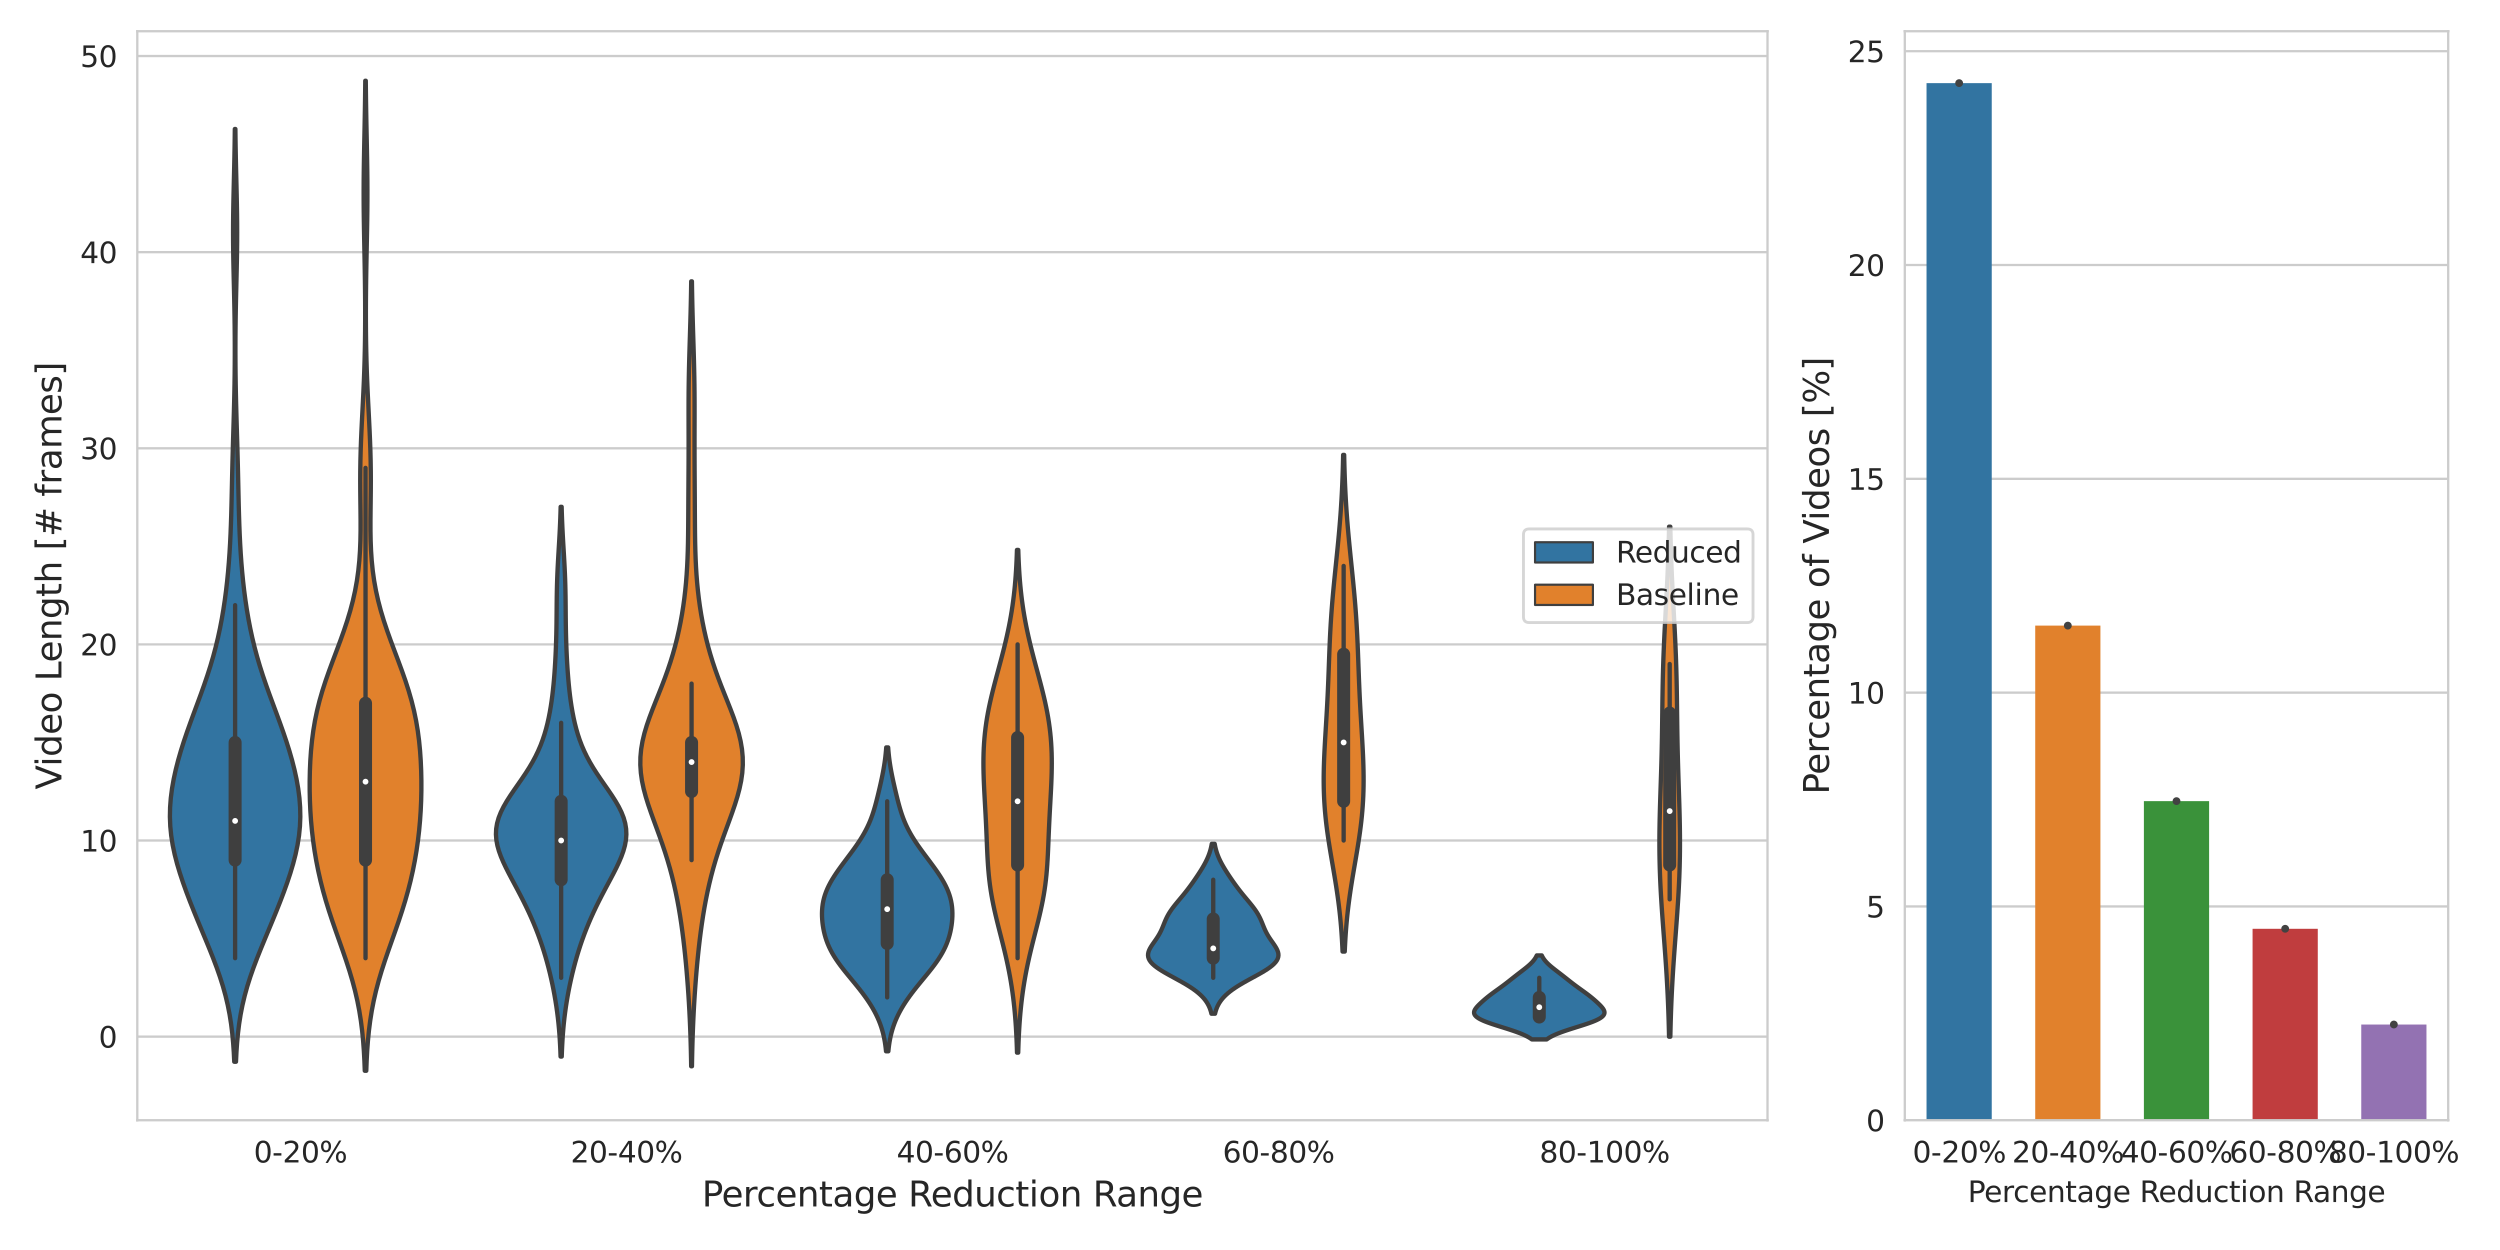 <?xml version="1.0" encoding="utf-8" standalone="no"?>
<!DOCTYPE svg PUBLIC "-//W3C//DTD SVG 1.1//EN"
  "http://www.w3.org/Graphics/SVG/1.1/DTD/svg11.dtd">
<svg xmlns:xlink="http://www.w3.org/1999/xlink" width="864pt" height="432pt" viewBox="0 0 864 432" xmlns="http://www.w3.org/2000/svg" version="1.1">
 <defs>
  <style type="text/css">*{stroke-linejoin: round; stroke-linecap: butt}</style>
 </defs>
 <g id="figure_1">
  <g id="patch_1">
   <path d="M 0 432 
L 864 432 
L 864 0 
L 0 0 
z
" style="fill: #ffffff"/>
  </g>
  <g id="axes_1">
   <g id="patch_2">
    <path d="M 47.45 387.16 
L 610.849 387.16 
L 610.849 10.8 
L 47.45 10.8 
z
" style="fill: #ffffff"/>
   </g>
   <g id="matplotlib.axis_1">
    <g id="xtick_1">
     <g id="text_1">
      <!-- 0-20% -->
      <g style="fill: #262626" transform="translate(87.691 401.758) scale(0.1 -0.1)">
       <defs>
        <path id="DejaVuSans-30" d="M 2034 4250 
Q 1547 4250 1301 3770 
Q 1056 3291 1056 2328 
Q 1056 1369 1301 889 
Q 1547 409 2034 409 
Q 2525 409 2770 889 
Q 3016 1369 3016 2328 
Q 3016 3291 2770 3770 
Q 2525 4250 2034 4250 
z
M 2034 4750 
Q 2819 4750 3233 4129 
Q 3647 3509 3647 2328 
Q 3647 1150 3233 529 
Q 2819 -91 2034 -91 
Q 1250 -91 836 529 
Q 422 1150 422 2328 
Q 422 3509 836 4129 
Q 1250 4750 2034 4750 
z
" transform="scale(0.016)"/>
        <path id="DejaVuSans-2d" d="M 313 2009 
L 1997 2009 
L 1997 1497 
L 313 1497 
L 313 2009 
z
" transform="scale(0.016)"/>
        <path id="DejaVuSans-32" d="M 1228 531 
L 3431 531 
L 3431 0 
L 469 0 
L 469 531 
Q 828 903 1448 1529 
Q 2069 2156 2228 2338 
Q 2531 2678 2651 2914 
Q 2772 3150 2772 3378 
Q 2772 3750 2511 3984 
Q 2250 4219 1831 4219 
Q 1534 4219 1204 4116 
Q 875 4013 500 3803 
L 500 4441 
Q 881 4594 1212 4672 
Q 1544 4750 1819 4750 
Q 2544 4750 2975 4387 
Q 3406 4025 3406 3419 
Q 3406 3131 3298 2873 
Q 3191 2616 2906 2266 
Q 2828 2175 2409 1742 
Q 1991 1309 1228 531 
z
" transform="scale(0.016)"/>
        <path id="DejaVuSans-25" d="M 4653 2053 
Q 4381 2053 4226 1822 
Q 4072 1591 4072 1178 
Q 4072 772 4226 539 
Q 4381 306 4653 306 
Q 4919 306 5073 539 
Q 5228 772 5228 1178 
Q 5228 1588 5073 1820 
Q 4919 2053 4653 2053 
z
M 4653 2450 
Q 5147 2450 5437 2106 
Q 5728 1763 5728 1178 
Q 5728 594 5436 251 
Q 5144 -91 4653 -91 
Q 4153 -91 3862 251 
Q 3572 594 3572 1178 
Q 3572 1766 3864 2108 
Q 4156 2450 4653 2450 
z
M 1428 4353 
Q 1159 4353 1004 4120 
Q 850 3888 850 3481 
Q 850 3069 1003 2837 
Q 1156 2606 1428 2606 
Q 1700 2606 1854 2837 
Q 2009 3069 2009 3481 
Q 2009 3884 1853 4118 
Q 1697 4353 1428 4353 
z
M 4250 4750 
L 4750 4750 
L 1831 -91 
L 1331 -91 
L 4250 4750 
z
M 1428 4750 
Q 1922 4750 2215 4408 
Q 2509 4066 2509 3481 
Q 2509 2891 2217 2550 
Q 1925 2209 1428 2209 
Q 931 2209 642 2551 
Q 353 2894 353 3481 
Q 353 4063 643 4406 
Q 934 4750 1428 4750 
z
" transform="scale(0.016)"/>
       </defs>
       <use xlink:href="#DejaVuSans-30"/>
       <use xlink:href="#DejaVuSans-2d" x="63.623"/>
       <use xlink:href="#DejaVuSans-32" x="99.707"/>
       <use xlink:href="#DejaVuSans-30" x="163.33"/>
       <use xlink:href="#DejaVuSans-25" x="226.953"/>
      </g>
     </g>
    </g>
    <g id="xtick_2">
     <g id="text_2">
      <!-- 20-40% -->
      <g style="fill: #262626" transform="translate(197.19 401.758) scale(0.1 -0.1)">
       <defs>
        <path id="DejaVuSans-34" d="M 2419 4116 
L 825 1625 
L 2419 1625 
L 2419 4116 
z
M 2253 4666 
L 3047 4666 
L 3047 1625 
L 3713 1625 
L 3713 1100 
L 3047 1100 
L 3047 0 
L 2419 0 
L 2419 1100 
L 313 1100 
L 313 1709 
L 2253 4666 
z
" transform="scale(0.016)"/>
       </defs>
       <use xlink:href="#DejaVuSans-32"/>
       <use xlink:href="#DejaVuSans-30" x="63.623"/>
       <use xlink:href="#DejaVuSans-2d" x="127.246"/>
       <use xlink:href="#DejaVuSans-34" x="163.33"/>
       <use xlink:href="#DejaVuSans-30" x="226.953"/>
       <use xlink:href="#DejaVuSans-25" x="290.576"/>
      </g>
     </g>
    </g>
    <g id="xtick_3">
     <g id="text_3">
      <!-- 40-60% -->
      <g style="fill: #262626" transform="translate(309.87 401.758) scale(0.1 -0.1)">
       <defs>
        <path id="DejaVuSans-36" d="M 2113 2584 
Q 1688 2584 1439 2293 
Q 1191 2003 1191 1497 
Q 1191 994 1439 701 
Q 1688 409 2113 409 
Q 2538 409 2786 701 
Q 3034 994 3034 1497 
Q 3034 2003 2786 2293 
Q 2538 2584 2113 2584 
z
M 3366 4563 
L 3366 3988 
Q 3128 4100 2886 4159 
Q 2644 4219 2406 4219 
Q 1781 4219 1451 3797 
Q 1122 3375 1075 2522 
Q 1259 2794 1537 2939 
Q 1816 3084 2150 3084 
Q 2853 3084 3261 2657 
Q 3669 2231 3669 1497 
Q 3669 778 3244 343 
Q 2819 -91 2113 -91 
Q 1303 -91 875 529 
Q 447 1150 447 2328 
Q 447 3434 972 4092 
Q 1497 4750 2381 4750 
Q 2619 4750 2861 4703 
Q 3103 4656 3366 4563 
z
" transform="scale(0.016)"/>
       </defs>
       <use xlink:href="#DejaVuSans-34"/>
       <use xlink:href="#DejaVuSans-30" x="63.623"/>
       <use xlink:href="#DejaVuSans-2d" x="127.246"/>
       <use xlink:href="#DejaVuSans-36" x="163.33"/>
       <use xlink:href="#DejaVuSans-30" x="226.953"/>
       <use xlink:href="#DejaVuSans-25" x="290.576"/>
      </g>
     </g>
    </g>
    <g id="xtick_4">
     <g id="text_4">
      <!-- 60-80% -->
      <g style="fill: #262626" transform="translate(422.549 401.758) scale(0.1 -0.1)">
       <defs>
        <path id="DejaVuSans-38" d="M 2034 2216 
Q 1584 2216 1326 1975 
Q 1069 1734 1069 1313 
Q 1069 891 1326 650 
Q 1584 409 2034 409 
Q 2484 409 2743 651 
Q 3003 894 3003 1313 
Q 3003 1734 2745 1975 
Q 2488 2216 2034 2216 
z
M 1403 2484 
Q 997 2584 770 2862 
Q 544 3141 544 3541 
Q 544 4100 942 4425 
Q 1341 4750 2034 4750 
Q 2731 4750 3128 4425 
Q 3525 4100 3525 3541 
Q 3525 3141 3298 2862 
Q 3072 2584 2669 2484 
Q 3125 2378 3379 2068 
Q 3634 1759 3634 1313 
Q 3634 634 3220 271 
Q 2806 -91 2034 -91 
Q 1263 -91 848 271 
Q 434 634 434 1313 
Q 434 1759 690 2068 
Q 947 2378 1403 2484 
z
M 1172 3481 
Q 1172 3119 1398 2916 
Q 1625 2713 2034 2713 
Q 2441 2713 2670 2916 
Q 2900 3119 2900 3481 
Q 2900 3844 2670 4047 
Q 2441 4250 2034 4250 
Q 1625 4250 1398 4047 
Q 1172 3844 1172 3481 
z
" transform="scale(0.016)"/>
       </defs>
       <use xlink:href="#DejaVuSans-36"/>
       <use xlink:href="#DejaVuSans-30" x="63.623"/>
       <use xlink:href="#DejaVuSans-2d" x="127.246"/>
       <use xlink:href="#DejaVuSans-38" x="163.33"/>
       <use xlink:href="#DejaVuSans-30" x="226.953"/>
       <use xlink:href="#DejaVuSans-25" x="290.576"/>
      </g>
     </g>
    </g>
    <g id="xtick_5">
     <g id="text_5">
      <!-- 80-100% -->
      <g style="fill: #262626" transform="translate(532.048 401.758) scale(0.1 -0.1)">
       <defs>
        <path id="DejaVuSans-31" d="M 794 531 
L 1825 531 
L 1825 4091 
L 703 3866 
L 703 4441 
L 1819 4666 
L 2450 4666 
L 2450 531 
L 3481 531 
L 3481 0 
L 794 0 
L 794 531 
z
" transform="scale(0.016)"/>
       </defs>
       <use xlink:href="#DejaVuSans-38"/>
       <use xlink:href="#DejaVuSans-30" x="63.623"/>
       <use xlink:href="#DejaVuSans-2d" x="127.246"/>
       <use xlink:href="#DejaVuSans-31" x="163.33"/>
       <use xlink:href="#DejaVuSans-30" x="226.953"/>
       <use xlink:href="#DejaVuSans-30" x="290.576"/>
       <use xlink:href="#DejaVuSans-25" x="354.199"/>
      </g>
     </g>
    </g>
    <g id="text_6">
     <!-- Percentage Reduction Range -->
     <g style="fill: #262626" transform="translate(242.58 416.956) scale(0.12 -0.12)">
      <defs>
       <path id="DejaVuSans-50" d="M 1259 4147 
L 1259 2394 
L 2053 2394 
Q 2494 2394 2734 2622 
Q 2975 2850 2975 3272 
Q 2975 3691 2734 3919 
Q 2494 4147 2053 4147 
L 1259 4147 
z
M 628 4666 
L 2053 4666 
Q 2838 4666 3239 4311 
Q 3641 3956 3641 3272 
Q 3641 2581 3239 2228 
Q 2838 1875 2053 1875 
L 1259 1875 
L 1259 0 
L 628 0 
L 628 4666 
z
" transform="scale(0.016)"/>
       <path id="DejaVuSans-65" d="M 3597 1894 
L 3597 1613 
L 953 1613 
Q 991 1019 1311 708 
Q 1631 397 2203 397 
Q 2534 397 2845 478 
Q 3156 559 3463 722 
L 3463 178 
Q 3153 47 2828 -22 
Q 2503 -91 2169 -91 
Q 1331 -91 842 396 
Q 353 884 353 1716 
Q 353 2575 817 3079 
Q 1281 3584 2069 3584 
Q 2775 3584 3186 3129 
Q 3597 2675 3597 1894 
z
M 3022 2063 
Q 3016 2534 2758 2815 
Q 2500 3097 2075 3097 
Q 1594 3097 1305 2825 
Q 1016 2553 972 2059 
L 3022 2063 
z
" transform="scale(0.016)"/>
       <path id="DejaVuSans-72" d="M 2631 2963 
Q 2534 3019 2420 3045 
Q 2306 3072 2169 3072 
Q 1681 3072 1420 2755 
Q 1159 2438 1159 1844 
L 1159 0 
L 581 0 
L 581 3500 
L 1159 3500 
L 1159 2956 
Q 1341 3275 1631 3429 
Q 1922 3584 2338 3584 
Q 2397 3584 2469 3576 
Q 2541 3569 2628 3553 
L 2631 2963 
z
" transform="scale(0.016)"/>
       <path id="DejaVuSans-63" d="M 3122 3366 
L 3122 2828 
Q 2878 2963 2633 3030 
Q 2388 3097 2138 3097 
Q 1578 3097 1268 2742 
Q 959 2388 959 1747 
Q 959 1106 1268 751 
Q 1578 397 2138 397 
Q 2388 397 2633 464 
Q 2878 531 3122 666 
L 3122 134 
Q 2881 22 2623 -34 
Q 2366 -91 2075 -91 
Q 1284 -91 818 406 
Q 353 903 353 1747 
Q 353 2603 823 3093 
Q 1294 3584 2113 3584 
Q 2378 3584 2631 3529 
Q 2884 3475 3122 3366 
z
" transform="scale(0.016)"/>
       <path id="DejaVuSans-6e" d="M 3513 2113 
L 3513 0 
L 2938 0 
L 2938 2094 
Q 2938 2591 2744 2837 
Q 2550 3084 2163 3084 
Q 1697 3084 1428 2787 
Q 1159 2491 1159 1978 
L 1159 0 
L 581 0 
L 581 3500 
L 1159 3500 
L 1159 2956 
Q 1366 3272 1645 3428 
Q 1925 3584 2291 3584 
Q 2894 3584 3203 3211 
Q 3513 2838 3513 2113 
z
" transform="scale(0.016)"/>
       <path id="DejaVuSans-74" d="M 1172 4494 
L 1172 3500 
L 2356 3500 
L 2356 3053 
L 1172 3053 
L 1172 1153 
Q 1172 725 1289 603 
Q 1406 481 1766 481 
L 2356 481 
L 2356 0 
L 1766 0 
Q 1100 0 847 248 
Q 594 497 594 1153 
L 594 3053 
L 172 3053 
L 172 3500 
L 594 3500 
L 594 4494 
L 1172 4494 
z
" transform="scale(0.016)"/>
       <path id="DejaVuSans-61" d="M 2194 1759 
Q 1497 1759 1228 1600 
Q 959 1441 959 1056 
Q 959 750 1161 570 
Q 1363 391 1709 391 
Q 2188 391 2477 730 
Q 2766 1069 2766 1631 
L 2766 1759 
L 2194 1759 
z
M 3341 1997 
L 3341 0 
L 2766 0 
L 2766 531 
Q 2569 213 2275 61 
Q 1981 -91 1556 -91 
Q 1019 -91 701 211 
Q 384 513 384 1019 
Q 384 1609 779 1909 
Q 1175 2209 1959 2209 
L 2766 2209 
L 2766 2266 
Q 2766 2663 2505 2880 
Q 2244 3097 1772 3097 
Q 1472 3097 1187 3025 
Q 903 2953 641 2809 
L 641 3341 
Q 956 3463 1253 3523 
Q 1550 3584 1831 3584 
Q 2591 3584 2966 3190 
Q 3341 2797 3341 1997 
z
" transform="scale(0.016)"/>
       <path id="DejaVuSans-67" d="M 2906 1791 
Q 2906 2416 2648 2759 
Q 2391 3103 1925 3103 
Q 1463 3103 1205 2759 
Q 947 2416 947 1791 
Q 947 1169 1205 825 
Q 1463 481 1925 481 
Q 2391 481 2648 825 
Q 2906 1169 2906 1791 
z
M 3481 434 
Q 3481 -459 3084 -895 
Q 2688 -1331 1869 -1331 
Q 1566 -1331 1297 -1286 
Q 1028 -1241 775 -1147 
L 775 -588 
Q 1028 -725 1275 -790 
Q 1522 -856 1778 -856 
Q 2344 -856 2625 -561 
Q 2906 -266 2906 331 
L 2906 616 
Q 2728 306 2450 153 
Q 2172 0 1784 0 
Q 1141 0 747 490 
Q 353 981 353 1791 
Q 353 2603 747 3093 
Q 1141 3584 1784 3584 
Q 2172 3584 2450 3431 
Q 2728 3278 2906 2969 
L 2906 3500 
L 3481 3500 
L 3481 434 
z
" transform="scale(0.016)"/>
       <path id="DejaVuSans-20" transform="scale(0.016)"/>
       <path id="DejaVuSans-52" d="M 2841 2188 
Q 3044 2119 3236 1894 
Q 3428 1669 3622 1275 
L 4263 0 
L 3584 0 
L 2988 1197 
Q 2756 1666 2539 1819 
Q 2322 1972 1947 1972 
L 1259 1972 
L 1259 0 
L 628 0 
L 628 4666 
L 2053 4666 
Q 2853 4666 3247 4331 
Q 3641 3997 3641 3322 
Q 3641 2881 3436 2590 
Q 3231 2300 2841 2188 
z
M 1259 4147 
L 1259 2491 
L 2053 2491 
Q 2509 2491 2742 2702 
Q 2975 2913 2975 3322 
Q 2975 3731 2742 3939 
Q 2509 4147 2053 4147 
L 1259 4147 
z
" transform="scale(0.016)"/>
       <path id="DejaVuSans-64" d="M 2906 2969 
L 2906 4863 
L 3481 4863 
L 3481 0 
L 2906 0 
L 2906 525 
Q 2725 213 2448 61 
Q 2172 -91 1784 -91 
Q 1150 -91 751 415 
Q 353 922 353 1747 
Q 353 2572 751 3078 
Q 1150 3584 1784 3584 
Q 2172 3584 2448 3432 
Q 2725 3281 2906 2969 
z
M 947 1747 
Q 947 1113 1208 752 
Q 1469 391 1925 391 
Q 2381 391 2643 752 
Q 2906 1113 2906 1747 
Q 2906 2381 2643 2742 
Q 2381 3103 1925 3103 
Q 1469 3103 1208 2742 
Q 947 2381 947 1747 
z
" transform="scale(0.016)"/>
       <path id="DejaVuSans-75" d="M 544 1381 
L 544 3500 
L 1119 3500 
L 1119 1403 
Q 1119 906 1312 657 
Q 1506 409 1894 409 
Q 2359 409 2629 706 
Q 2900 1003 2900 1516 
L 2900 3500 
L 3475 3500 
L 3475 0 
L 2900 0 
L 2900 538 
Q 2691 219 2414 64 
Q 2138 -91 1772 -91 
Q 1169 -91 856 284 
Q 544 659 544 1381 
z
M 1991 3584 
L 1991 3584 
z
" transform="scale(0.016)"/>
       <path id="DejaVuSans-69" d="M 603 3500 
L 1178 3500 
L 1178 0 
L 603 0 
L 603 3500 
z
M 603 4863 
L 1178 4863 
L 1178 4134 
L 603 4134 
L 603 4863 
z
" transform="scale(0.016)"/>
       <path id="DejaVuSans-6f" d="M 1959 3097 
Q 1497 3097 1228 2736 
Q 959 2375 959 1747 
Q 959 1119 1226 758 
Q 1494 397 1959 397 
Q 2419 397 2687 759 
Q 2956 1122 2956 1747 
Q 2956 2369 2687 2733 
Q 2419 3097 1959 3097 
z
M 1959 3584 
Q 2709 3584 3137 3096 
Q 3566 2609 3566 1747 
Q 3566 888 3137 398 
Q 2709 -91 1959 -91 
Q 1206 -91 779 398 
Q 353 888 353 1747 
Q 353 2609 779 3096 
Q 1206 3584 1959 3584 
z
" transform="scale(0.016)"/>
      </defs>
      <use xlink:href="#DejaVuSans-50"/>
      <use xlink:href="#DejaVuSans-65" x="56.678"/>
      <use xlink:href="#DejaVuSans-72" x="118.201"/>
      <use xlink:href="#DejaVuSans-63" x="157.064"/>
      <use xlink:href="#DejaVuSans-65" x="212.045"/>
      <use xlink:href="#DejaVuSans-6e" x="273.568"/>
      <use xlink:href="#DejaVuSans-74" x="336.947"/>
      <use xlink:href="#DejaVuSans-61" x="376.156"/>
      <use xlink:href="#DejaVuSans-67" x="437.436"/>
      <use xlink:href="#DejaVuSans-65" x="500.912"/>
      <use xlink:href="#DejaVuSans-20" x="562.436"/>
      <use xlink:href="#DejaVuSans-52" x="594.223"/>
      <use xlink:href="#DejaVuSans-65" x="659.205"/>
      <use xlink:href="#DejaVuSans-64" x="720.729"/>
      <use xlink:href="#DejaVuSans-75" x="784.205"/>
      <use xlink:href="#DejaVuSans-63" x="847.584"/>
      <use xlink:href="#DejaVuSans-74" x="902.564"/>
      <use xlink:href="#DejaVuSans-69" x="941.773"/>
      <use xlink:href="#DejaVuSans-6f" x="969.557"/>
      <use xlink:href="#DejaVuSans-6e" x="1030.738"/>
      <use xlink:href="#DejaVuSans-20" x="1094.117"/>
      <use xlink:href="#DejaVuSans-52" x="1125.904"/>
      <use xlink:href="#DejaVuSans-61" x="1193.137"/>
      <use xlink:href="#DejaVuSans-6e" x="1254.416"/>
      <use xlink:href="#DejaVuSans-67" x="1317.795"/>
      <use xlink:href="#DejaVuSans-65" x="1381.271"/>
     </g>
    </g>
   </g>
   <g id="matplotlib.axis_2">
    <g id="ytick_1">
     <g id="line2d_1">
      <path d="M 47.45 358.261 
L 610.849 358.261 
" clip-path="url(#pda38b9cbf4)" style="fill: none; stroke: #cccccc; stroke-width: 0.8; stroke-linecap: round"/>
     </g>
     <g id="text_7">
      <!-- 0 -->
      <g style="fill: #262626" transform="translate(34.087 362.06) scale(0.1 -0.1)">
       <use xlink:href="#DejaVuSans-30"/>
      </g>
     </g>
    </g>
    <g id="ytick_2">
     <g id="line2d_2">
      <path d="M 47.45 290.482 
L 610.849 290.482 
" clip-path="url(#pda38b9cbf4)" style="fill: none; stroke: #cccccc; stroke-width: 0.8; stroke-linecap: round"/>
     </g>
     <g id="text_8">
      <!-- 10 -->
      <g style="fill: #262626" transform="translate(27.725 294.281) scale(0.1 -0.1)">
       <use xlink:href="#DejaVuSans-31"/>
       <use xlink:href="#DejaVuSans-30" x="63.623"/>
      </g>
     </g>
    </g>
    <g id="ytick_3">
     <g id="line2d_3">
      <path d="M 47.45 222.703 
L 610.849 222.703 
" clip-path="url(#pda38b9cbf4)" style="fill: none; stroke: #cccccc; stroke-width: 0.8; stroke-linecap: round"/>
     </g>
     <g id="text_9">
      <!-- 20 -->
      <g style="fill: #262626" transform="translate(27.725 226.502) scale(0.1 -0.1)">
       <use xlink:href="#DejaVuSans-32"/>
       <use xlink:href="#DejaVuSans-30" x="63.623"/>
      </g>
     </g>
    </g>
    <g id="ytick_4">
     <g id="line2d_4">
      <path d="M 47.45 154.924 
L 610.849 154.924 
" clip-path="url(#pda38b9cbf4)" style="fill: none; stroke: #cccccc; stroke-width: 0.8; stroke-linecap: round"/>
     </g>
     <g id="text_10">
      <!-- 30 -->
      <g style="fill: #262626" transform="translate(27.725 158.723) scale(0.1 -0.1)">
       <defs>
        <path id="DejaVuSans-33" d="M 2597 2516 
Q 3050 2419 3304 2112 
Q 3559 1806 3559 1356 
Q 3559 666 3084 287 
Q 2609 -91 1734 -91 
Q 1441 -91 1130 -33 
Q 819 25 488 141 
L 488 750 
Q 750 597 1062 519 
Q 1375 441 1716 441 
Q 2309 441 2620 675 
Q 2931 909 2931 1356 
Q 2931 1769 2642 2001 
Q 2353 2234 1838 2234 
L 1294 2234 
L 1294 2753 
L 1863 2753 
Q 2328 2753 2575 2939 
Q 2822 3125 2822 3475 
Q 2822 3834 2567 4026 
Q 2313 4219 1838 4219 
Q 1578 4219 1281 4162 
Q 984 4106 628 3988 
L 628 4550 
Q 988 4650 1302 4700 
Q 1616 4750 1894 4750 
Q 2613 4750 3031 4423 
Q 3450 4097 3450 3541 
Q 3450 3153 3228 2886 
Q 3006 2619 2597 2516 
z
" transform="scale(0.016)"/>
       </defs>
       <use xlink:href="#DejaVuSans-33"/>
       <use xlink:href="#DejaVuSans-30" x="63.623"/>
      </g>
     </g>
    </g>
    <g id="ytick_5">
     <g id="line2d_5">
      <path d="M 47.45 87.145 
L 610.849 87.145 
" clip-path="url(#pda38b9cbf4)" style="fill: none; stroke: #cccccc; stroke-width: 0.8; stroke-linecap: round"/>
     </g>
     <g id="text_11">
      <!-- 40 -->
      <g style="fill: #262626" transform="translate(27.725 90.944) scale(0.1 -0.1)">
       <use xlink:href="#DejaVuSans-34"/>
       <use xlink:href="#DejaVuSans-30" x="63.623"/>
      </g>
     </g>
    </g>
    <g id="ytick_6">
     <g id="line2d_6">
      <path d="M 47.45 19.365 
L 610.849 19.365 
" clip-path="url(#pda38b9cbf4)" style="fill: none; stroke: #cccccc; stroke-width: 0.8; stroke-linecap: round"/>
     </g>
     <g id="text_12">
      <!-- 50 -->
      <g style="fill: #262626" transform="translate(27.725 23.165) scale(0.1 -0.1)">
       <defs>
        <path id="DejaVuSans-35" d="M 691 4666 
L 3169 4666 
L 3169 4134 
L 1269 4134 
L 1269 2991 
Q 1406 3038 1543 3061 
Q 1681 3084 1819 3084 
Q 2600 3084 3056 2656 
Q 3513 2228 3513 1497 
Q 3513 744 3044 326 
Q 2575 -91 1722 -91 
Q 1428 -91 1123 -41 
Q 819 9 494 109 
L 494 744 
Q 775 591 1075 516 
Q 1375 441 1709 441 
Q 2250 441 2565 725 
Q 2881 1009 2881 1497 
Q 2881 1984 2565 2268 
Q 2250 2553 1709 2553 
Q 1456 2553 1204 2497 
Q 953 2441 691 2322 
L 691 4666 
z
" transform="scale(0.016)"/>
       </defs>
       <use xlink:href="#DejaVuSans-35"/>
       <use xlink:href="#DejaVuSans-30" x="63.623"/>
      </g>
     </g>
    </g>
    <g id="text_13">
     <!-- Video Length [# frames] -->
     <g style="fill: #262626" transform="translate(21.229 272.832) rotate(-90) scale(0.12 -0.12)">
      <defs>
       <path id="DejaVuSans-56" d="M 1831 0 
L 50 4666 
L 709 4666 
L 2188 738 
L 3669 4666 
L 4325 4666 
L 2547 0 
L 1831 0 
z
" transform="scale(0.016)"/>
       <path id="DejaVuSans-4c" d="M 628 4666 
L 1259 4666 
L 1259 531 
L 3531 531 
L 3531 0 
L 628 0 
L 628 4666 
z
" transform="scale(0.016)"/>
       <path id="DejaVuSans-68" d="M 3513 2113 
L 3513 0 
L 2938 0 
L 2938 2094 
Q 2938 2591 2744 2837 
Q 2550 3084 2163 3084 
Q 1697 3084 1428 2787 
Q 1159 2491 1159 1978 
L 1159 0 
L 581 0 
L 581 4863 
L 1159 4863 
L 1159 2956 
Q 1366 3272 1645 3428 
Q 1925 3584 2291 3584 
Q 2894 3584 3203 3211 
Q 3513 2838 3513 2113 
z
" transform="scale(0.016)"/>
       <path id="DejaVuSans-5b" d="M 550 4863 
L 1875 4863 
L 1875 4416 
L 1125 4416 
L 1125 -397 
L 1875 -397 
L 1875 -844 
L 550 -844 
L 550 4863 
z
" transform="scale(0.016)"/>
       <path id="DejaVuSans-23" d="M 3272 2816 
L 2363 2816 
L 2100 1772 
L 3016 1772 
L 3272 2816 
z
M 2803 4594 
L 2478 3297 
L 3391 3297 
L 3719 4594 
L 4219 4594 
L 3897 3297 
L 4872 3297 
L 4872 2816 
L 3775 2816 
L 3519 1772 
L 4513 1772 
L 4513 1294 
L 3397 1294 
L 3072 0 
L 2572 0 
L 2894 1294 
L 1978 1294 
L 1656 0 
L 1153 0 
L 1478 1294 
L 494 1294 
L 494 1772 
L 1594 1772 
L 1856 2816 
L 850 2816 
L 850 3297 
L 1978 3297 
L 2297 4594 
L 2803 4594 
z
" transform="scale(0.016)"/>
       <path id="DejaVuSans-66" d="M 2375 4863 
L 2375 4384 
L 1825 4384 
Q 1516 4384 1395 4259 
Q 1275 4134 1275 3809 
L 1275 3500 
L 2222 3500 
L 2222 3053 
L 1275 3053 
L 1275 0 
L 697 0 
L 697 3053 
L 147 3053 
L 147 3500 
L 697 3500 
L 697 3744 
Q 697 4328 969 4595 
Q 1241 4863 1831 4863 
L 2375 4863 
z
" transform="scale(0.016)"/>
       <path id="DejaVuSans-6d" d="M 3328 2828 
Q 3544 3216 3844 3400 
Q 4144 3584 4550 3584 
Q 5097 3584 5394 3201 
Q 5691 2819 5691 2113 
L 5691 0 
L 5113 0 
L 5113 2094 
Q 5113 2597 4934 2840 
Q 4756 3084 4391 3084 
Q 3944 3084 3684 2787 
Q 3425 2491 3425 1978 
L 3425 0 
L 2847 0 
L 2847 2094 
Q 2847 2600 2669 2842 
Q 2491 3084 2119 3084 
Q 1678 3084 1418 2786 
Q 1159 2488 1159 1978 
L 1159 0 
L 581 0 
L 581 3500 
L 1159 3500 
L 1159 2956 
Q 1356 3278 1631 3431 
Q 1906 3584 2284 3584 
Q 2666 3584 2933 3390 
Q 3200 3197 3328 2828 
z
" transform="scale(0.016)"/>
       <path id="DejaVuSans-73" d="M 2834 3397 
L 2834 2853 
Q 2591 2978 2328 3040 
Q 2066 3103 1784 3103 
Q 1356 3103 1142 2972 
Q 928 2841 928 2578 
Q 928 2378 1081 2264 
Q 1234 2150 1697 2047 
L 1894 2003 
Q 2506 1872 2764 1633 
Q 3022 1394 3022 966 
Q 3022 478 2636 193 
Q 2250 -91 1575 -91 
Q 1294 -91 989 -36 
Q 684 19 347 128 
L 347 722 
Q 666 556 975 473 
Q 1284 391 1588 391 
Q 1994 391 2212 530 
Q 2431 669 2431 922 
Q 2431 1156 2273 1281 
Q 2116 1406 1581 1522 
L 1381 1569 
Q 847 1681 609 1914 
Q 372 2147 372 2553 
Q 372 3047 722 3315 
Q 1072 3584 1716 3584 
Q 2034 3584 2315 3537 
Q 2597 3491 2834 3397 
z
" transform="scale(0.016)"/>
       <path id="DejaVuSans-5d" d="M 1947 4863 
L 1947 -844 
L 622 -844 
L 622 -397 
L 1369 -397 
L 1369 4416 
L 622 4416 
L 622 4863 
L 1947 4863 
z
" transform="scale(0.016)"/>
      </defs>
      <use xlink:href="#DejaVuSans-56"/>
      <use xlink:href="#DejaVuSans-69" x="66.158"/>
      <use xlink:href="#DejaVuSans-64" x="93.941"/>
      <use xlink:href="#DejaVuSans-65" x="157.418"/>
      <use xlink:href="#DejaVuSans-6f" x="218.941"/>
      <use xlink:href="#DejaVuSans-20" x="280.123"/>
      <use xlink:href="#DejaVuSans-4c" x="311.91"/>
      <use xlink:href="#DejaVuSans-65" x="365.873"/>
      <use xlink:href="#DejaVuSans-6e" x="427.396"/>
      <use xlink:href="#DejaVuSans-67" x="490.775"/>
      <use xlink:href="#DejaVuSans-74" x="554.252"/>
      <use xlink:href="#DejaVuSans-68" x="593.461"/>
      <use xlink:href="#DejaVuSans-20" x="656.84"/>
      <use xlink:href="#DejaVuSans-5b" x="688.627"/>
      <use xlink:href="#DejaVuSans-23" x="727.641"/>
      <use xlink:href="#DejaVuSans-20" x="811.43"/>
      <use xlink:href="#DejaVuSans-66" x="843.217"/>
      <use xlink:href="#DejaVuSans-72" x="878.422"/>
      <use xlink:href="#DejaVuSans-61" x="919.535"/>
      <use xlink:href="#DejaVuSans-6d" x="980.814"/>
      <use xlink:href="#DejaVuSans-65" x="1078.227"/>
      <use xlink:href="#DejaVuSans-73" x="1139.75"/>
      <use xlink:href="#DejaVuSans-5d" x="1191.85"/>
     </g>
    </g>
   </g>
   <g id="patch_3">
    <path d="M 103.79 358.261 
L 103.79 358.261 
L 103.79 358.261 
L 103.79 358.261 
z
" clip-path="url(#pda38b9cbf4)" style="fill: #3274a1; stroke: #3f3f3f; stroke-width: 0.75; stroke-linejoin: miter"/>
   </g>
   <g id="PolyCollection_1">
    <defs>
     <path id="m39a515a25d" d="M 81.553 -65.066 
L 80.955 -65.066 
L 80.797 -68.322 
L 80.575 -71.578 
L 80.272 -74.835 
L 79.871 -78.091 
L 79.358 -81.347 
L 78.72 -84.603 
L 77.95 -87.859 
L 77.047 -91.115 
L 76.019 -94.371 
L 74.879 -97.627 
L 73.647 -100.883 
L 72.348 -104.139 
L 71.006 -107.395 
L 69.647 -110.651 
L 68.292 -113.907 
L 66.961 -117.164 
L 65.668 -120.42 
L 64.43 -123.676 
L 63.262 -126.932 
L 62.181 -130.188 
L 61.208 -133.444 
L 60.368 -136.7 
L 59.681 -139.956 
L 59.169 -143.212 
L 58.846 -146.468 
L 58.718 -149.724 
L 58.784 -152.98 
L 59.035 -156.236 
L 59.457 -159.493 
L 60.032 -162.749 
L 60.743 -166.005 
L 61.574 -169.261 
L 62.511 -172.517 
L 63.537 -175.773 
L 64.638 -179.029 
L 65.797 -182.285 
L 66.991 -185.541 
L 68.199 -188.797 
L 69.397 -192.053 
L 70.56 -195.309 
L 71.669 -198.565 
L 72.707 -201.822 
L 73.665 -205.078 
L 74.537 -208.334 
L 75.323 -211.59 
L 76.026 -214.846 
L 76.652 -218.102 
L 77.207 -221.358 
L 77.696 -224.614 
L 78.125 -227.87 
L 78.499 -231.126 
L 78.82 -234.382 
L 79.094 -237.638 
L 79.325 -240.894 
L 79.516 -244.151 
L 79.673 -247.407 
L 79.801 -250.663 
L 79.906 -253.919 
L 79.994 -257.175 
L 80.07 -260.431 
L 80.142 -263.687 
L 80.213 -266.943 
L 80.288 -270.199 
L 80.369 -273.455 
L 80.457 -276.711 
L 80.551 -279.967 
L 80.647 -283.223 
L 80.743 -286.479 
L 80.835 -289.736 
L 80.919 -292.992 
L 80.992 -296.248 
L 81.052 -299.504 
L 81.098 -302.76 
L 81.129 -306.016 
L 81.144 -309.272 
L 81.145 -312.528 
L 81.131 -315.784 
L 81.102 -319.04 
L 81.059 -322.296 
L 81.003 -325.552 
L 80.937 -328.808 
L 80.863 -332.065 
L 80.786 -335.321 
L 80.711 -338.577 
L 80.645 -341.833 
L 80.592 -345.089 
L 80.558 -348.345 
L 80.546 -351.601 
L 80.558 -354.857 
L 80.591 -358.113 
L 80.644 -361.369 
L 80.71 -364.625 
L 80.785 -367.881 
L 80.863 -371.137 
L 80.939 -374.394 
L 81.008 -377.65 
L 81.068 -380.906 
L 81.118 -384.162 
L 81.158 -387.418 
L 81.35 -387.418 
L 81.35 -387.418 
L 81.389 -384.162 
L 81.44 -380.906 
L 81.5 -377.65 
L 81.569 -374.394 
L 81.645 -371.137 
L 81.722 -367.881 
L 81.798 -364.625 
L 81.864 -361.369 
L 81.917 -358.113 
L 81.95 -354.857 
L 81.962 -351.601 
L 81.95 -348.345 
L 81.916 -345.089 
L 81.863 -341.833 
L 81.797 -338.577 
L 81.722 -335.321 
L 81.645 -332.065 
L 81.571 -328.808 
L 81.505 -325.552 
L 81.449 -322.296 
L 81.406 -319.04 
L 81.377 -315.784 
L 81.363 -312.528 
L 81.364 -309.272 
L 81.379 -306.016 
L 81.41 -302.76 
L 81.456 -299.504 
L 81.516 -296.248 
L 81.589 -292.992 
L 81.673 -289.736 
L 81.764 -286.479 
L 81.861 -283.223 
L 81.957 -279.967 
L 82.051 -276.711 
L 82.139 -273.455 
L 82.22 -270.199 
L 82.295 -266.943 
L 82.366 -263.687 
L 82.438 -260.431 
L 82.514 -257.175 
L 82.602 -253.919 
L 82.707 -250.663 
L 82.835 -247.407 
L 82.992 -244.151 
L 83.183 -240.894 
L 83.413 -237.638 
L 83.688 -234.382 
L 84.009 -231.126 
L 84.383 -227.87 
L 84.812 -224.614 
L 85.301 -221.358 
L 85.856 -218.102 
L 86.482 -214.846 
L 87.185 -211.59 
L 87.971 -208.334 
L 88.843 -205.078 
L 89.801 -201.822 
L 90.839 -198.565 
L 91.948 -195.309 
L 93.111 -192.053 
L 94.309 -188.797 
L 95.517 -185.541 
L 96.711 -182.285 
L 97.869 -179.029 
L 98.971 -175.773 
L 99.997 -172.517 
L 100.934 -169.261 
L 101.765 -166.005 
L 102.476 -162.749 
L 103.051 -159.493 
L 103.473 -156.236 
L 103.724 -152.98 
L 103.79 -149.724 
L 103.662 -146.468 
L 103.339 -143.212 
L 102.827 -139.956 
L 102.14 -136.7 
L 101.299 -133.444 
L 100.327 -130.188 
L 99.246 -126.932 
L 98.078 -123.676 
L 96.839 -120.42 
L 95.547 -117.164 
L 94.216 -113.907 
L 92.861 -110.651 
L 91.502 -107.395 
L 90.16 -104.139 
L 88.861 -100.883 
L 87.629 -97.627 
L 86.489 -94.371 
L 85.461 -91.115 
L 84.558 -87.859 
L 83.788 -84.603 
L 83.15 -81.347 
L 82.637 -78.091 
L 82.236 -74.835 
L 81.933 -71.578 
L 81.711 -68.322 
L 81.553 -65.066 
z
" style="stroke: #3f3f3f; stroke-width: 1.5"/>
    </defs>
    <g clip-path="url(#pda38b9cbf4)">
     <use xlink:href="#m39a515a25d" x="0" y="432" style="fill: #3274a1; stroke: #3f3f3f; stroke-width: 1.5"/>
    </g>
   </g>
   <g id="patch_4">
    <path d="M 103.79 358.261 
L 103.79 358.261 
L 103.79 358.261 
L 103.79 358.261 
z
" clip-path="url(#pda38b9cbf4)" style="fill: #e1812c; stroke: #3f3f3f; stroke-width: 0.75; stroke-linejoin: miter"/>
   </g>
   <g id="PolyCollection_2">
    <defs>
     <path id="m805e34ea82" d="M 126.582 -61.947 
L 126.07 -61.947 
L 125.937 -65.403 
L 125.75 -68.859 
L 125.495 -72.315 
L 125.155 -75.771 
L 124.717 -79.227 
L 124.166 -82.683 
L 123.495 -86.139 
L 122.698 -89.595 
L 121.781 -93.051 
L 120.754 -96.507 
L 119.636 -99.963 
L 118.453 -103.419 
L 117.235 -106.875 
L 116.013 -110.331 
L 114.819 -113.787 
L 113.679 -117.244 
L 112.613 -120.7 
L 111.636 -124.156 
L 110.756 -127.612 
L 109.976 -131.068 
L 109.293 -134.524 
L 108.707 -137.98 
L 108.214 -141.436 
L 107.81 -144.892 
L 107.493 -148.348 
L 107.259 -151.804 
L 107.105 -155.26 
L 107.027 -158.716 
L 107.024 -162.172 
L 107.096 -165.628 
L 107.246 -169.084 
L 107.484 -172.54 
L 107.821 -175.996 
L 108.272 -179.452 
L 108.851 -182.908 
L 109.568 -186.364 
L 110.426 -189.82 
L 111.421 -193.276 
L 112.537 -196.732 
L 113.748 -200.188 
L 115.023 -203.644 
L 116.323 -207.1 
L 117.61 -210.556 
L 118.846 -214.012 
L 119.997 -217.468 
L 121.038 -220.924 
L 121.95 -224.38 
L 122.72 -227.836 
L 123.345 -231.292 
L 123.829 -234.748 
L 124.182 -238.204 
L 124.417 -241.66 
L 124.554 -245.116 
L 124.614 -248.572 
L 124.617 -252.028 
L 124.588 -255.484 
L 124.546 -258.94 
L 124.509 -262.396 
L 124.493 -265.852 
L 124.508 -269.308 
L 124.559 -272.764 
L 124.647 -276.22 
L 124.769 -279.676 
L 124.919 -283.132 
L 125.087 -286.588 
L 125.264 -290.044 
L 125.44 -293.5 
L 125.607 -296.956 
L 125.758 -300.412 
L 125.888 -303.868 
L 125.995 -307.324 
L 126.079 -310.78 
L 126.141 -314.236 
L 126.181 -317.692 
L 126.202 -321.148 
L 126.204 -324.604 
L 126.191 -328.06 
L 126.162 -331.516 
L 126.121 -334.972 
L 126.067 -338.428 
L 126.005 -341.884 
L 125.937 -345.34 
L 125.869 -348.796 
L 125.804 -352.253 
L 125.748 -355.709 
L 125.705 -359.165 
L 125.681 -362.621 
L 125.676 -366.077 
L 125.691 -369.533 
L 125.725 -372.989 
L 125.775 -376.445 
L 125.837 -379.901 
L 125.905 -383.357 
L 125.975 -386.813 
L 126.042 -390.269 
L 126.104 -393.725 
L 126.157 -397.181 
L 126.202 -400.637 
L 126.238 -404.093 
L 126.414 -404.093 
L 126.414 -404.093 
L 126.45 -400.637 
L 126.494 -397.181 
L 126.548 -393.725 
L 126.609 -390.269 
L 126.677 -386.813 
L 126.747 -383.357 
L 126.815 -379.901 
L 126.876 -376.445 
L 126.926 -372.989 
L 126.961 -369.533 
L 126.976 -366.077 
L 126.971 -362.621 
L 126.946 -359.165 
L 126.904 -355.709 
L 126.848 -352.253 
L 126.783 -348.796 
L 126.714 -345.34 
L 126.647 -341.884 
L 126.584 -338.428 
L 126.531 -334.972 
L 126.489 -331.516 
L 126.461 -328.06 
L 126.447 -324.604 
L 126.45 -321.148 
L 126.471 -317.692 
L 126.511 -314.236 
L 126.572 -310.78 
L 126.656 -307.324 
L 126.764 -303.868 
L 126.894 -300.412 
L 127.045 -296.956 
L 127.211 -293.5 
L 127.388 -290.044 
L 127.564 -286.588 
L 127.733 -283.132 
L 127.882 -279.676 
L 128.005 -276.22 
L 128.093 -272.764 
L 128.144 -269.308 
L 128.159 -265.852 
L 128.143 -262.396 
L 128.106 -258.94 
L 128.064 -255.484 
L 128.034 -252.028 
L 128.038 -248.572 
L 128.097 -245.116 
L 128.234 -241.66 
L 128.47 -238.204 
L 128.822 -234.748 
L 129.307 -231.292 
L 129.932 -227.836 
L 130.702 -224.38 
L 131.613 -220.924 
L 132.654 -217.468 
L 133.806 -214.012 
L 135.042 -210.556 
L 136.329 -207.1 
L 137.629 -203.644 
L 138.903 -200.188 
L 140.115 -196.732 
L 141.231 -193.276 
L 142.225 -189.82 
L 143.084 -186.364 
L 143.801 -182.908 
L 144.379 -179.452 
L 144.831 -175.996 
L 145.168 -172.54 
L 145.405 -169.084 
L 145.556 -165.628 
L 145.627 -162.172 
L 145.624 -158.716 
L 145.547 -155.26 
L 145.392 -151.804 
L 145.159 -148.348 
L 144.841 -144.892 
L 144.438 -141.436 
L 143.944 -137.98 
L 143.358 -134.524 
L 142.676 -131.068 
L 141.895 -127.612 
L 141.015 -124.156 
L 140.039 -120.7 
L 138.973 -117.244 
L 137.833 -113.787 
L 136.638 -110.331 
L 135.417 -106.875 
L 134.199 -103.419 
L 133.015 -99.963 
L 131.898 -96.507 
L 130.87 -93.051 
L 129.953 -89.595 
L 129.157 -86.139 
L 128.485 -82.683 
L 127.935 -79.227 
L 127.496 -75.771 
L 127.157 -72.315 
L 126.901 -68.859 
L 126.714 -65.403 
L 126.582 -61.947 
z
" style="stroke: #3f3f3f; stroke-width: 1.5"/>
    </defs>
    <g clip-path="url(#pda38b9cbf4)">
     <use xlink:href="#m805e34ea82" x="0" y="432" style="fill: #e1812c; stroke: #3f3f3f; stroke-width: 1.5"/>
    </g>
   </g>
   <g id="PolyCollection_3">
    <defs>
     <path id="m3fbb2672bb" d="M 194.134 -66.858 
L 193.733 -66.858 
L 193.664 -68.777 
L 193.577 -70.696 
L 193.47 -72.616 
L 193.34 -74.535 
L 193.184 -76.454 
L 193.002 -78.373 
L 192.792 -80.292 
L 192.552 -82.211 
L 192.282 -84.13 
L 191.982 -86.049 
L 191.653 -87.968 
L 191.293 -89.887 
L 190.905 -91.806 
L 190.487 -93.725 
L 190.039 -95.644 
L 189.56 -97.563 
L 189.049 -99.482 
L 188.504 -101.401 
L 187.923 -103.321 
L 187.305 -105.24 
L 186.647 -107.159 
L 185.948 -109.078 
L 185.207 -110.997 
L 184.423 -112.916 
L 183.595 -114.835 
L 182.725 -116.754 
L 181.815 -118.673 
L 180.867 -120.592 
L 179.887 -122.511 
L 178.88 -124.43 
L 177.858 -126.349 
L 176.833 -128.268 
L 175.823 -130.187 
L 174.85 -132.106 
L 173.941 -134.026 
L 173.125 -135.945 
L 172.432 -137.864 
L 171.895 -139.783 
L 171.542 -141.702 
L 171.398 -143.621 
L 171.478 -145.54 
L 171.792 -147.459 
L 172.334 -149.378 
L 173.092 -151.297 
L 174.04 -153.216 
L 175.147 -155.135 
L 176.372 -157.054 
L 177.674 -158.973 
L 179.01 -160.892 
L 180.341 -162.812 
L 181.632 -164.731 
L 182.855 -166.65 
L 183.99 -168.569 
L 185.025 -170.488 
L 185.956 -172.407 
L 186.784 -174.326 
L 187.513 -176.245 
L 188.152 -178.164 
L 188.712 -180.083 
L 189.201 -182.002 
L 189.629 -183.921 
L 190.005 -185.84 
L 190.334 -187.759 
L 190.624 -189.678 
L 190.879 -191.597 
L 191.102 -193.517 
L 191.299 -195.436 
L 191.471 -197.355 
L 191.623 -199.274 
L 191.756 -201.193 
L 191.874 -203.112 
L 191.977 -205.031 
L 192.066 -206.95 
L 192.143 -208.869 
L 192.206 -210.788 
L 192.258 -212.707 
L 192.298 -214.626 
L 192.328 -216.545 
L 192.35 -218.464 
L 192.367 -220.383 
L 192.382 -222.302 
L 192.4 -224.222 
L 192.424 -226.141 
L 192.457 -228.06 
L 192.503 -229.979 
L 192.564 -231.898 
L 192.639 -233.817 
L 192.727 -235.736 
L 192.827 -237.655 
L 192.936 -239.574 
L 193.049 -241.493 
L 193.164 -243.412 
L 193.276 -245.331 
L 193.382 -247.25 
L 193.48 -249.169 
L 193.567 -251.088 
L 193.644 -253.007 
L 193.709 -254.927 
L 193.762 -256.846 
L 194.105 -256.846 
L 194.105 -256.846 
L 194.159 -254.927 
L 194.224 -253.007 
L 194.3 -251.088 
L 194.388 -249.169 
L 194.485 -247.25 
L 194.592 -245.331 
L 194.704 -243.412 
L 194.818 -241.493 
L 194.932 -239.574 
L 195.04 -237.655 
L 195.14 -235.736 
L 195.229 -233.817 
L 195.304 -231.898 
L 195.364 -229.979 
L 195.41 -228.06 
L 195.444 -226.141 
L 195.467 -224.222 
L 195.485 -222.302 
L 195.5 -220.383 
L 195.517 -218.464 
L 195.539 -216.545 
L 195.569 -214.626 
L 195.609 -212.707 
L 195.661 -210.788 
L 195.725 -208.869 
L 195.801 -206.95 
L 195.891 -205.031 
L 195.993 -203.112 
L 196.111 -201.193 
L 196.244 -199.274 
L 196.396 -197.355 
L 196.569 -195.436 
L 196.765 -193.517 
L 196.989 -191.597 
L 197.243 -189.678 
L 197.533 -187.759 
L 197.863 -185.84 
L 198.238 -183.921 
L 198.666 -182.002 
L 199.156 -180.083 
L 199.715 -178.164 
L 200.354 -176.245 
L 201.084 -174.326 
L 201.911 -172.407 
L 202.842 -170.488 
L 203.878 -168.569 
L 205.013 -166.65 
L 206.236 -164.731 
L 207.526 -162.812 
L 208.857 -160.892 
L 210.193 -158.973 
L 211.495 -157.054 
L 212.72 -155.135 
L 213.827 -153.216 
L 214.775 -151.297 
L 215.533 -149.378 
L 216.076 -147.459 
L 216.389 -145.54 
L 216.47 -143.621 
L 216.325 -141.702 
L 215.972 -139.783 
L 215.435 -137.864 
L 214.743 -135.945 
L 213.926 -134.026 
L 213.017 -132.106 
L 212.044 -130.187 
L 211.035 -128.268 
L 210.01 -126.349 
L 208.987 -124.43 
L 207.981 -122.511 
L 207 -120.592 
L 206.052 -118.673 
L 205.142 -116.754 
L 204.272 -114.835 
L 203.445 -112.916 
L 202.66 -110.997 
L 201.919 -109.078 
L 201.22 -107.159 
L 200.562 -105.24 
L 199.944 -103.321 
L 199.363 -101.401 
L 198.819 -99.482 
L 198.308 -97.563 
L 197.829 -95.644 
L 197.381 -93.725 
L 196.962 -91.806 
L 196.574 -89.887 
L 196.215 -87.968 
L 195.885 -86.049 
L 195.585 -84.13 
L 195.316 -82.211 
L 195.076 -80.292 
L 194.865 -78.373 
L 194.683 -76.454 
L 194.528 -74.535 
L 194.398 -72.616 
L 194.29 -70.696 
L 194.203 -68.777 
L 194.134 -66.858 
z
" style="stroke: #3f3f3f; stroke-width: 1.5"/>
    </defs>
    <g clip-path="url(#pda38b9cbf4)">
     <use xlink:href="#m3fbb2672bb" x="0" y="432" style="fill: #3274a1; stroke: #3f3f3f; stroke-width: 1.5"/>
    </g>
   </g>
   <g id="PolyCollection_4">
    <defs>
     <path id="m5074c0631d" d="M 239.141 -63.5 
L 238.87 -63.5 
L 238.823 -66.24 
L 238.764 -68.98 
L 238.691 -71.72 
L 238.604 -74.46 
L 238.501 -77.2 
L 238.381 -79.94 
L 238.244 -82.68 
L 238.089 -85.42 
L 237.917 -88.16 
L 237.727 -90.9 
L 237.519 -93.64 
L 237.292 -96.38 
L 237.045 -99.12 
L 236.776 -101.86 
L 236.484 -104.6 
L 236.166 -107.34 
L 235.818 -110.08 
L 235.437 -112.82 
L 235.02 -115.56 
L 234.561 -118.3 
L 234.056 -121.04 
L 233.501 -123.78 
L 232.891 -126.52 
L 232.22 -129.26 
L 231.487 -132 
L 230.69 -134.74 
L 229.83 -137.48 
L 228.912 -140.22 
L 227.948 -142.96 
L 226.953 -145.7 
L 225.949 -148.44 
L 224.962 -151.18 
L 224.026 -153.92 
L 223.175 -156.66 
L 222.445 -159.4 
L 221.87 -162.14 
L 221.48 -164.88 
L 221.296 -167.62 
L 221.331 -170.36 
L 221.586 -173.1 
L 222.052 -175.84 
L 222.709 -178.58 
L 223.527 -181.32 
L 224.471 -184.06 
L 225.504 -186.8 
L 226.587 -189.54 
L 227.685 -192.28 
L 228.768 -195.02 
L 229.81 -197.76 
L 230.795 -200.5 
L 231.712 -203.24 
L 232.555 -205.981 
L 233.322 -208.721 
L 234.016 -211.461 
L 234.64 -214.201 
L 235.196 -216.941 
L 235.69 -219.681 
L 236.123 -222.421 
L 236.498 -225.161 
L 236.818 -227.901 
L 237.085 -230.641 
L 237.302 -233.381 
L 237.473 -236.121 
L 237.603 -238.861 
L 237.699 -241.601 
L 237.765 -244.341 
L 237.809 -247.081 
L 237.838 -249.821 
L 237.858 -252.561 
L 237.874 -255.301 
L 237.888 -258.041 
L 237.903 -260.781 
L 237.92 -263.521 
L 237.938 -266.261 
L 237.954 -269.001 
L 237.968 -271.741 
L 237.978 -274.481 
L 237.983 -277.221 
L 237.983 -279.961 
L 237.979 -282.701 
L 237.973 -285.441 
L 237.968 -288.181 
L 237.967 -290.921 
L 237.973 -293.661 
L 237.99 -296.401 
L 238.02 -299.141 
L 238.062 -301.881 
L 238.117 -304.621 
L 238.184 -307.361 
L 238.26 -310.101 
L 238.341 -312.841 
L 238.426 -315.581 
L 238.51 -318.321 
L 238.59 -321.061 
L 238.665 -323.801 
L 238.732 -326.541 
L 238.791 -329.281 
L 238.84 -332.021 
L 238.881 -334.761 
L 239.13 -334.761 
L 239.13 -334.761 
L 239.171 -332.021 
L 239.22 -329.281 
L 239.279 -326.541 
L 239.346 -323.801 
L 239.421 -321.061 
L 239.501 -318.321 
L 239.585 -315.581 
L 239.67 -312.841 
L 239.751 -310.101 
L 239.827 -307.361 
L 239.894 -304.621 
L 239.949 -301.881 
L 239.992 -299.141 
L 240.021 -296.401 
L 240.038 -293.661 
L 240.044 -290.921 
L 240.043 -288.181 
L 240.038 -285.441 
L 240.032 -282.701 
L 240.028 -279.961 
L 240.028 -277.221 
L 240.033 -274.481 
L 240.043 -271.741 
L 240.057 -269.001 
L 240.074 -266.261 
L 240.091 -263.521 
L 240.108 -260.781 
L 240.123 -258.041 
L 240.137 -255.301 
L 240.153 -252.561 
L 240.173 -249.821 
L 240.202 -247.081 
L 240.246 -244.341 
L 240.313 -241.601 
L 240.408 -238.861 
L 240.538 -236.121 
L 240.709 -233.381 
L 240.926 -230.641 
L 241.193 -227.901 
L 241.513 -225.161 
L 241.888 -222.421 
L 242.321 -219.681 
L 242.815 -216.941 
L 243.371 -214.201 
L 243.995 -211.461 
L 244.689 -208.721 
L 245.456 -205.981 
L 246.299 -203.24 
L 247.216 -200.5 
L 248.201 -197.76 
L 249.243 -195.02 
L 250.326 -192.28 
L 251.424 -189.54 
L 252.507 -186.8 
L 253.54 -184.06 
L 254.484 -181.32 
L 255.302 -178.58 
L 255.959 -175.84 
L 256.425 -173.1 
L 256.68 -170.36 
L 256.715 -167.62 
L 256.531 -164.88 
L 256.141 -162.14 
L 255.566 -159.4 
L 254.836 -156.66 
L 253.985 -153.92 
L 253.049 -151.18 
L 252.062 -148.44 
L 251.058 -145.7 
L 250.063 -142.96 
L 249.099 -140.22 
L 248.182 -137.48 
L 247.322 -134.74 
L 246.524 -132 
L 245.791 -129.26 
L 245.121 -126.52 
L 244.51 -123.78 
L 243.955 -121.04 
L 243.45 -118.3 
L 242.991 -115.56 
L 242.574 -112.82 
L 242.193 -110.08 
L 241.845 -107.34 
L 241.527 -104.6 
L 241.235 -101.86 
L 240.966 -99.12 
L 240.719 -96.38 
L 240.492 -93.64 
L 240.284 -90.9 
L 240.094 -88.16 
L 239.922 -85.42 
L 239.767 -82.68 
L 239.63 -79.94 
L 239.511 -77.2 
L 239.407 -74.46 
L 239.32 -71.72 
L 239.247 -68.98 
L 239.188 -66.24 
L 239.141 -63.5 
z
" style="stroke: #3f3f3f; stroke-width: 1.5"/>
    </defs>
    <g clip-path="url(#pda38b9cbf4)">
     <use xlink:href="#m5074c0631d" x="0" y="432" style="fill: #e1812c; stroke: #3f3f3f; stroke-width: 1.5"/>
    </g>
   </g>
   <g id="PolyCollection_5">
    <defs>
     <path id="mcee9052e3c" d="M 307.014 -68.676 
L 306.213 -68.676 
L 306.103 -69.737 
L 305.969 -70.798 
L 305.81 -71.859 
L 305.621 -72.919 
L 305.399 -73.98 
L 305.143 -75.041 
L 304.849 -76.102 
L 304.516 -77.162 
L 304.141 -78.223 
L 303.723 -79.284 
L 303.261 -80.345 
L 302.755 -81.406 
L 302.205 -82.466 
L 301.611 -83.527 
L 300.974 -84.588 
L 300.295 -85.649 
L 299.577 -86.709 
L 298.823 -87.77 
L 298.035 -88.831 
L 297.218 -89.892 
L 296.376 -90.952 
L 295.517 -92.013 
L 294.646 -93.074 
L 293.772 -94.135 
L 292.901 -95.196 
L 292.043 -96.256 
L 291.206 -97.317 
L 290.399 -98.378 
L 289.629 -99.439 
L 288.902 -100.499 
L 288.225 -101.56 
L 287.601 -102.621 
L 287.033 -103.682 
L 286.521 -104.743 
L 286.065 -105.803 
L 285.664 -106.864 
L 285.314 -107.925 
L 285.012 -108.986 
L 284.756 -110.046 
L 284.542 -111.107 
L 284.369 -112.168 
L 284.235 -113.229 
L 284.141 -114.289 
L 284.087 -115.35 
L 284.077 -116.411 
L 284.114 -117.472 
L 284.201 -118.533 
L 284.342 -119.593 
L 284.54 -120.654 
L 284.798 -121.715 
L 285.119 -122.776 
L 285.501 -123.836 
L 285.945 -124.897 
L 286.449 -125.958 
L 287.008 -127.019 
L 287.619 -128.08 
L 288.277 -129.14 
L 288.974 -130.201 
L 289.705 -131.262 
L 290.462 -132.323 
L 291.239 -133.383 
L 292.028 -134.444 
L 292.823 -135.505 
L 293.617 -136.566 
L 294.402 -137.627 
L 295.173 -138.687 
L 295.923 -139.748 
L 296.648 -140.809 
L 297.341 -141.87 
L 297.998 -142.93 
L 298.618 -143.991 
L 299.196 -145.052 
L 299.732 -146.113 
L 300.227 -147.173 
L 300.681 -148.234 
L 301.098 -149.295 
L 301.48 -150.356 
L 301.832 -151.417 
L 302.157 -152.477 
L 302.462 -153.538 
L 302.75 -154.599 
L 303.024 -155.66 
L 303.289 -156.72 
L 303.547 -157.781 
L 303.799 -158.842 
L 304.046 -159.903 
L 304.287 -160.964 
L 304.522 -162.024 
L 304.749 -163.085 
L 304.967 -164.146 
L 305.174 -165.207 
L 305.367 -166.267 
L 305.546 -167.328 
L 305.71 -168.389 
L 305.857 -169.45 
L 305.987 -170.511 
L 306.101 -171.571 
L 306.2 -172.632 
L 306.283 -173.693 
L 306.944 -173.693 
L 306.944 -173.693 
L 307.027 -172.632 
L 307.125 -171.571 
L 307.24 -170.511 
L 307.37 -169.45 
L 307.517 -168.389 
L 307.681 -167.328 
L 307.86 -166.267 
L 308.053 -165.207 
L 308.26 -164.146 
L 308.478 -163.085 
L 308.705 -162.024 
L 308.94 -160.964 
L 309.181 -159.903 
L 309.428 -158.842 
L 309.68 -157.781 
L 309.937 -156.72 
L 310.202 -155.66 
L 310.477 -154.599 
L 310.765 -153.538 
L 311.069 -152.477 
L 311.395 -151.417 
L 311.747 -150.356 
L 312.129 -149.295 
L 312.545 -148.234 
L 313 -147.173 
L 313.494 -146.113 
L 314.031 -145.052 
L 314.609 -143.991 
L 315.228 -142.93 
L 315.886 -141.87 
L 316.579 -140.809 
L 317.303 -139.748 
L 318.054 -138.687 
L 318.825 -137.627 
L 319.61 -136.566 
L 320.404 -135.505 
L 321.198 -134.444 
L 321.988 -133.383 
L 322.765 -132.323 
L 323.522 -131.262 
L 324.253 -130.201 
L 324.95 -129.14 
L 325.607 -128.08 
L 326.218 -127.019 
L 326.778 -125.958 
L 327.282 -124.897 
L 327.726 -123.836 
L 328.108 -122.776 
L 328.428 -121.715 
L 328.687 -120.654 
L 328.885 -119.593 
L 329.026 -118.533 
L 329.113 -117.472 
L 329.149 -116.411 
L 329.139 -115.35 
L 329.086 -114.289 
L 328.992 -113.229 
L 328.858 -112.168 
L 328.685 -111.107 
L 328.471 -110.046 
L 328.214 -108.986 
L 327.913 -107.925 
L 327.563 -106.864 
L 327.161 -105.803 
L 326.706 -104.743 
L 326.194 -103.682 
L 325.626 -102.621 
L 325.002 -101.56 
L 324.324 -100.499 
L 323.598 -99.439 
L 322.828 -98.378 
L 322.02 -97.317 
L 321.183 -96.256 
L 320.326 -95.196 
L 319.455 -94.135 
L 318.58 -93.074 
L 317.71 -92.013 
L 316.85 -90.952 
L 316.009 -89.892 
L 315.192 -88.831 
L 314.404 -87.77 
L 313.649 -86.709 
L 312.931 -85.649 
L 312.253 -84.588 
L 311.616 -83.527 
L 311.022 -82.466 
L 310.471 -81.406 
L 309.966 -80.345 
L 309.504 -79.284 
L 309.086 -78.223 
L 308.711 -77.162 
L 308.378 -76.102 
L 308.084 -75.041 
L 307.827 -73.98 
L 307.606 -72.919 
L 307.417 -71.859 
L 307.257 -70.798 
L 307.124 -69.737 
L 307.014 -68.676 
z
" style="stroke: #3f3f3f; stroke-width: 1.5"/>
    </defs>
    <g clip-path="url(#pda38b9cbf4)">
     <use xlink:href="#mcee9052e3c" x="0" y="432" style="fill: #3274a1; stroke: #3f3f3f; stroke-width: 1.5"/>
    </g>
   </g>
   <g id="PolyCollection_6">
    <defs>
     <path id="m257178fc60" d="M 351.893 -68.206 
L 351.477 -68.206 
L 351.425 -69.961 
L 351.362 -71.716 
L 351.287 -73.471 
L 351.199 -75.226 
L 351.097 -76.981 
L 350.98 -78.736 
L 350.845 -80.491 
L 350.693 -82.246 
L 350.521 -84.001 
L 350.329 -85.755 
L 350.116 -87.51 
L 349.88 -89.265 
L 349.622 -91.02 
L 349.34 -92.775 
L 349.034 -94.53 
L 348.705 -96.285 
L 348.353 -98.04 
L 347.979 -99.795 
L 347.585 -101.55 
L 347.173 -103.304 
L 346.746 -105.059 
L 346.307 -106.814 
L 345.862 -108.569 
L 345.414 -110.324 
L 344.969 -112.079 
L 344.533 -113.834 
L 344.111 -115.589 
L 343.709 -117.344 
L 343.331 -119.099 
L 342.981 -120.853 
L 342.663 -122.608 
L 342.378 -124.363 
L 342.127 -126.118 
L 341.91 -127.873 
L 341.725 -129.628 
L 341.569 -131.383 
L 341.438 -133.138 
L 341.328 -134.893 
L 341.234 -136.648 
L 341.152 -138.403 
L 341.077 -140.157 
L 341.004 -141.912 
L 340.932 -143.667 
L 340.856 -145.422 
L 340.776 -147.177 
L 340.69 -148.932 
L 340.599 -150.687 
L 340.504 -152.442 
L 340.407 -154.197 
L 340.309 -155.952 
L 340.214 -157.706 
L 340.125 -159.461 
L 340.044 -161.216 
L 339.975 -162.971 
L 339.921 -164.726 
L 339.886 -166.481 
L 339.873 -168.236 
L 339.885 -169.991 
L 339.925 -171.746 
L 339.995 -173.501 
L 340.098 -175.255 
L 340.235 -177.01 
L 340.407 -178.765 
L 340.615 -180.52 
L 340.858 -182.275 
L 341.138 -184.03 
L 341.451 -185.785 
L 341.796 -187.54 
L 342.171 -189.295 
L 342.572 -191.05 
L 342.995 -192.804 
L 343.437 -194.559 
L 343.894 -196.314 
L 344.36 -198.069 
L 344.833 -199.824 
L 345.306 -201.579 
L 345.776 -203.334 
L 346.24 -205.089 
L 346.693 -206.844 
L 347.133 -208.599 
L 347.556 -210.353 
L 347.961 -212.108 
L 348.345 -213.863 
L 348.707 -215.618 
L 349.046 -217.373 
L 349.36 -219.128 
L 349.651 -220.883 
L 349.917 -222.638 
L 350.159 -224.393 
L 350.378 -226.148 
L 350.573 -227.902 
L 350.747 -229.657 
L 350.899 -231.412 
L 351.033 -233.167 
L 351.148 -234.922 
L 351.247 -236.677 
L 351.331 -238.432 
L 351.401 -240.187 
L 351.459 -241.942 
L 351.911 -241.942 
L 351.911 -241.942 
L 351.97 -240.187 
L 352.04 -238.432 
L 352.124 -236.677 
L 352.223 -234.922 
L 352.338 -233.167 
L 352.471 -231.412 
L 352.624 -229.657 
L 352.797 -227.902 
L 352.993 -226.148 
L 353.211 -224.393 
L 353.453 -222.638 
L 353.719 -220.883 
L 354.01 -219.128 
L 354.325 -217.373 
L 354.664 -215.618 
L 355.026 -213.863 
L 355.41 -212.108 
L 355.815 -210.353 
L 356.238 -208.599 
L 356.678 -206.844 
L 357.131 -205.089 
L 357.594 -203.334 
L 358.065 -201.579 
L 358.538 -199.824 
L 359.01 -198.069 
L 359.477 -196.314 
L 359.933 -194.559 
L 360.375 -192.804 
L 360.799 -191.05 
L 361.2 -189.295 
L 361.574 -187.54 
L 361.92 -185.785 
L 362.233 -184.03 
L 362.512 -182.275 
L 362.756 -180.52 
L 362.964 -178.765 
L 363.136 -177.01 
L 363.273 -175.255 
L 363.375 -173.501 
L 363.445 -171.746 
L 363.485 -169.991 
L 363.497 -168.236 
L 363.484 -166.481 
L 363.45 -164.726 
L 363.396 -162.971 
L 363.327 -161.216 
L 363.246 -159.461 
L 363.156 -157.706 
L 363.061 -155.952 
L 362.964 -154.197 
L 362.866 -152.442 
L 362.771 -150.687 
L 362.681 -148.932 
L 362.595 -147.177 
L 362.515 -145.422 
L 362.439 -143.667 
L 362.366 -141.912 
L 362.294 -140.157 
L 362.218 -138.403 
L 362.136 -136.648 
L 362.042 -134.893 
L 361.932 -133.138 
L 361.801 -131.383 
L 361.645 -129.628 
L 361.46 -127.873 
L 361.243 -126.118 
L 360.993 -124.363 
L 360.708 -122.608 
L 360.39 -120.853 
L 360.04 -119.099 
L 359.662 -117.344 
L 359.259 -115.589 
L 358.838 -113.834 
L 358.401 -112.079 
L 357.957 -110.324 
L 357.509 -108.569 
L 357.063 -106.814 
L 356.625 -105.059 
L 356.197 -103.304 
L 355.785 -101.55 
L 355.391 -99.795 
L 355.017 -98.04 
L 354.665 -96.285 
L 354.336 -94.53 
L 354.031 -92.775 
L 353.749 -91.02 
L 353.49 -89.265 
L 353.255 -87.51 
L 353.041 -85.755 
L 352.849 -84.001 
L 352.678 -82.246 
L 352.525 -80.491 
L 352.391 -78.736 
L 352.273 -76.981 
L 352.171 -75.226 
L 352.084 -73.471 
L 352.009 -71.716 
L 351.946 -69.961 
L 351.893 -68.206 
z
" style="stroke: #3f3f3f; stroke-width: 1.5"/>
    </defs>
    <g clip-path="url(#pda38b9cbf4)">
     <use xlink:href="#m257178fc60" x="0" y="432" style="fill: #e1812c; stroke: #3f3f3f; stroke-width: 1.5"/>
    </g>
   </g>
   <g id="PolyCollection_7">
    <defs>
     <path id="m955f4d07cf" d="M 419.915 -81.661 
L 418.672 -81.661 
L 418.525 -82.254 
L 418.349 -82.847 
L 418.142 -83.44 
L 417.899 -84.033 
L 417.616 -84.626 
L 417.288 -85.219 
L 416.912 -85.812 
L 416.484 -86.406 
L 416 -86.999 
L 415.456 -87.592 
L 414.851 -88.185 
L 414.183 -88.778 
L 413.451 -89.371 
L 412.656 -89.964 
L 411.8 -90.557 
L 410.885 -91.15 
L 409.919 -91.743 
L 408.907 -92.336 
L 407.858 -92.929 
L 406.784 -93.522 
L 405.697 -94.115 
L 404.61 -94.708 
L 403.539 -95.301 
L 402.5 -95.895 
L 401.507 -96.488 
L 400.578 -97.081 
L 399.726 -97.674 
L 398.966 -98.267 
L 398.308 -98.86 
L 397.762 -99.453 
L 397.332 -100.046 
L 397.023 -100.639 
L 396.832 -101.232 
L 396.757 -101.825 
L 396.79 -102.418 
L 396.92 -103.011 
L 397.135 -103.604 
L 397.421 -104.197 
L 397.762 -104.79 
L 398.144 -105.384 
L 398.55 -105.977 
L 398.967 -106.57 
L 399.381 -107.163 
L 399.784 -107.756 
L 400.166 -108.349 
L 400.523 -108.942 
L 400.853 -109.535 
L 401.155 -110.128 
L 401.434 -110.721 
L 401.692 -111.314 
L 401.937 -111.907 
L 402.175 -112.5 
L 402.414 -113.093 
L 402.66 -113.686 
L 402.921 -114.28 
L 403.201 -114.873 
L 403.506 -115.466 
L 403.838 -116.059 
L 404.198 -116.652 
L 404.587 -117.245 
L 405.002 -117.838 
L 405.44 -118.431 
L 405.899 -119.024 
L 406.374 -119.617 
L 406.86 -120.21 
L 407.353 -120.803 
L 407.848 -121.396 
L 408.342 -121.989 
L 408.832 -122.582 
L 409.315 -123.175 
L 409.789 -123.769 
L 410.254 -124.362 
L 410.709 -124.955 
L 411.153 -125.548 
L 411.589 -126.141 
L 412.016 -126.734 
L 412.436 -127.327 
L 412.848 -127.92 
L 413.254 -128.513 
L 413.654 -129.106 
L 414.048 -129.699 
L 414.435 -130.292 
L 414.814 -130.885 
L 415.184 -131.478 
L 415.544 -132.071 
L 415.892 -132.664 
L 416.227 -133.258 
L 416.546 -133.851 
L 416.848 -134.444 
L 417.132 -135.037 
L 417.397 -135.63 
L 417.641 -136.223 
L 417.865 -136.816 
L 418.068 -137.409 
L 418.25 -138.002 
L 418.412 -138.595 
L 418.555 -139.188 
L 418.68 -139.781 
L 418.788 -140.374 
L 419.798 -140.374 
L 419.798 -140.374 
L 419.906 -139.781 
L 420.031 -139.188 
L 420.174 -138.595 
L 420.336 -138.002 
L 420.518 -137.409 
L 420.721 -136.816 
L 420.945 -136.223 
L 421.189 -135.63 
L 421.454 -135.037 
L 421.738 -134.444 
L 422.04 -133.851 
L 422.359 -133.258 
L 422.694 -132.664 
L 423.042 -132.071 
L 423.402 -131.478 
L 423.772 -130.885 
L 424.151 -130.292 
L 424.538 -129.699 
L 424.932 -129.106 
L 425.332 -128.513 
L 425.738 -127.92 
L 426.15 -127.327 
L 426.57 -126.734 
L 426.997 -126.141 
L 427.433 -125.548 
L 427.878 -124.955 
L 428.332 -124.362 
L 428.797 -123.769 
L 429.271 -123.175 
L 429.754 -122.582 
L 430.244 -121.989 
L 430.738 -121.396 
L 431.234 -120.803 
L 431.726 -120.21 
L 432.212 -119.617 
L 432.687 -119.024 
L 433.146 -118.431 
L 433.585 -117.838 
L 434 -117.245 
L 434.388 -116.652 
L 434.748 -116.059 
L 435.08 -115.466 
L 435.385 -114.873 
L 435.666 -114.28 
L 435.926 -113.686 
L 436.173 -113.093 
L 436.411 -112.5 
L 436.649 -111.907 
L 436.894 -111.314 
L 437.152 -110.721 
L 437.431 -110.128 
L 437.733 -109.535 
L 438.063 -108.942 
L 438.42 -108.349 
L 438.803 -107.756 
L 439.205 -107.163 
L 439.619 -106.57 
L 440.036 -105.977 
L 440.442 -105.384 
L 440.824 -104.79 
L 441.165 -104.197 
L 441.451 -103.604 
L 441.667 -103.011 
L 441.797 -102.418 
L 441.829 -101.825 
L 441.754 -101.232 
L 441.563 -100.639 
L 441.254 -100.046 
L 440.825 -99.453 
L 440.278 -98.86 
L 439.62 -98.267 
L 438.86 -97.674 
L 438.008 -97.081 
L 437.079 -96.488 
L 436.087 -95.895 
L 435.047 -95.301 
L 433.976 -94.708 
L 432.889 -94.115 
L 431.802 -93.522 
L 430.728 -92.929 
L 429.68 -92.336 
L 428.668 -91.743 
L 427.701 -91.15 
L 426.787 -90.557 
L 425.93 -89.964 
L 425.135 -89.371 
L 424.403 -88.778 
L 423.735 -88.185 
L 423.13 -87.592 
L 422.587 -86.999 
L 422.102 -86.406 
L 421.674 -85.812 
L 421.298 -85.219 
L 420.971 -84.626 
L 420.687 -84.033 
L 420.444 -83.44 
L 420.237 -82.847 
L 420.062 -82.254 
L 419.915 -81.661 
z
" style="stroke: #3f3f3f; stroke-width: 1.5"/>
    </defs>
    <g clip-path="url(#pda38b9cbf4)">
     <use xlink:href="#m955f4d07cf" x="0" y="432" style="fill: #3274a1; stroke: #3f3f3f; stroke-width: 1.5"/>
    </g>
   </g>
   <g id="PolyCollection_8">
    <defs>
     <path id="m8e8358c01f" d="M 464.742 -103.138 
L 463.988 -103.138 
L 463.909 -104.872 
L 463.817 -106.606 
L 463.712 -108.339 
L 463.592 -110.073 
L 463.456 -111.807 
L 463.304 -113.541 
L 463.135 -115.275 
L 462.949 -117.009 
L 462.746 -118.743 
L 462.527 -120.476 
L 462.291 -122.21 
L 462.041 -123.944 
L 461.777 -125.678 
L 461.502 -127.412 
L 461.217 -129.146 
L 460.925 -130.88 
L 460.629 -132.613 
L 460.331 -134.347 
L 460.035 -136.081 
L 459.744 -137.815 
L 459.46 -139.549 
L 459.187 -141.283 
L 458.927 -143.016 
L 458.684 -144.75 
L 458.459 -146.484 
L 458.255 -148.218 
L 458.072 -149.952 
L 457.913 -151.686 
L 457.779 -153.42 
L 457.668 -155.153 
L 457.582 -156.887 
L 457.521 -158.621 
L 457.483 -160.355 
L 457.467 -162.089 
L 457.471 -163.823 
L 457.496 -165.557 
L 457.537 -167.29 
L 457.594 -169.024 
L 457.664 -170.758 
L 457.746 -172.492 
L 457.836 -174.226 
L 457.934 -175.96 
L 458.036 -177.694 
L 458.141 -179.427 
L 458.246 -181.161 
L 458.352 -182.895 
L 458.455 -184.629 
L 458.555 -186.363 
L 458.65 -188.097 
L 458.741 -189.831 
L 458.827 -191.564 
L 458.908 -193.298 
L 458.983 -195.032 
L 459.055 -196.766 
L 459.122 -198.5 
L 459.187 -200.234 
L 459.251 -201.968 
L 459.314 -203.701 
L 459.379 -205.435 
L 459.446 -207.169 
L 459.517 -208.903 
L 459.593 -210.637 
L 459.675 -212.371 
L 459.765 -214.104 
L 459.863 -215.838 
L 459.97 -217.572 
L 460.086 -219.306 
L 460.211 -221.04 
L 460.345 -222.774 
L 460.488 -224.508 
L 460.639 -226.241 
L 460.797 -227.975 
L 460.961 -229.709 
L 461.13 -231.443 
L 461.304 -233.177 
L 461.48 -234.911 
L 461.658 -236.645 
L 461.836 -238.378 
L 462.013 -240.112 
L 462.188 -241.846 
L 462.359 -243.58 
L 462.526 -245.314 
L 462.687 -247.048 
L 462.843 -248.782 
L 462.991 -250.515 
L 463.131 -252.249 
L 463.263 -253.983 
L 463.387 -255.717 
L 463.501 -257.451 
L 463.607 -259.185 
L 463.704 -260.919 
L 463.792 -262.652 
L 463.872 -264.386 
L 463.943 -266.12 
L 464.006 -267.854 
L 464.062 -269.588 
L 464.111 -271.322 
L 464.153 -273.055 
L 464.19 -274.789 
L 464.54 -274.789 
L 464.54 -274.789 
L 464.577 -273.055 
L 464.619 -271.322 
L 464.668 -269.588 
L 464.724 -267.854 
L 464.787 -266.12 
L 464.858 -264.386 
L 464.938 -262.652 
L 465.026 -260.919 
L 465.123 -259.185 
L 465.228 -257.451 
L 465.343 -255.717 
L 465.467 -253.983 
L 465.599 -252.249 
L 465.739 -250.515 
L 465.887 -248.782 
L 466.043 -247.048 
L 466.204 -245.314 
L 466.371 -243.58 
L 466.542 -241.846 
L 466.717 -240.112 
L 466.894 -238.378 
L 467.072 -236.645 
L 467.25 -234.911 
L 467.426 -233.177 
L 467.6 -231.443 
L 467.769 -229.709 
L 467.933 -227.975 
L 468.091 -226.241 
L 468.242 -224.508 
L 468.385 -222.774 
L 468.519 -221.04 
L 468.644 -219.306 
L 468.76 -217.572 
L 468.867 -215.838 
L 468.965 -214.104 
L 469.055 -212.371 
L 469.137 -210.637 
L 469.213 -208.903 
L 469.284 -207.169 
L 469.351 -205.435 
L 469.416 -203.701 
L 469.479 -201.968 
L 469.543 -200.234 
L 469.608 -198.5 
L 469.675 -196.766 
L 469.747 -195.032 
L 469.822 -193.298 
L 469.903 -191.564 
L 469.989 -189.831 
L 470.08 -188.097 
L 470.175 -186.363 
L 470.275 -184.629 
L 470.378 -182.895 
L 470.484 -181.161 
L 470.589 -179.427 
L 470.694 -177.694 
L 470.796 -175.96 
L 470.894 -174.226 
L 470.984 -172.492 
L 471.066 -170.758 
L 471.136 -169.024 
L 471.193 -167.29 
L 471.234 -165.557 
L 471.259 -163.823 
L 471.263 -162.089 
L 471.247 -160.355 
L 471.209 -158.621 
L 471.148 -156.887 
L 471.062 -155.153 
L 470.951 -153.42 
L 470.817 -151.686 
L 470.658 -149.952 
L 470.475 -148.218 
L 470.271 -146.484 
L 470.046 -144.75 
L 469.803 -143.016 
L 469.543 -141.283 
L 469.27 -139.549 
L 468.986 -137.815 
L 468.695 -136.081 
L 468.399 -134.347 
L 468.101 -132.613 
L 467.805 -130.88 
L 467.513 -129.146 
L 467.228 -127.412 
L 466.953 -125.678 
L 466.689 -123.944 
L 466.439 -122.21 
L 466.203 -120.476 
L 465.984 -118.743 
L 465.781 -117.009 
L 465.595 -115.275 
L 465.426 -113.541 
L 465.274 -111.807 
L 465.138 -110.073 
L 465.018 -108.339 
L 464.913 -106.606 
L 464.821 -104.872 
L 464.742 -103.138 
z
" style="stroke: #3f3f3f; stroke-width: 1.5"/>
    </defs>
    <g clip-path="url(#pda38b9cbf4)">
     <use xlink:href="#m8e8358c01f" x="0" y="432" style="fill: #e1812c; stroke: #3f3f3f; stroke-width: 1.5"/>
    </g>
   </g>
   <g id="PolyCollection_9">
    <defs>
     <path id="mfa31cd28db" d="M 534.541 -72.782 
L 529.405 -72.782 
L 528.991 -73.075 
L 528.53 -73.369 
L 528.021 -73.662 
L 527.461 -73.955 
L 526.851 -74.248 
L 526.191 -74.541 
L 525.483 -74.835 
L 524.728 -75.128 
L 523.929 -75.421 
L 523.092 -75.714 
L 522.221 -76.007 
L 521.323 -76.301 
L 520.404 -76.594 
L 519.473 -76.887 
L 518.539 -77.18 
L 517.609 -77.473 
L 516.694 -77.766 
L 515.803 -78.06 
L 514.946 -78.353 
L 514.13 -78.646 
L 513.364 -78.939 
L 512.655 -79.232 
L 512.009 -79.526 
L 511.432 -79.819 
L 510.928 -80.112 
L 510.497 -80.405 
L 510.142 -80.698 
L 509.862 -80.991 
L 509.655 -81.285 
L 509.518 -81.578 
L 509.447 -81.871 
L 509.437 -82.164 
L 509.483 -82.457 
L 509.578 -82.751 
L 509.717 -83.044 
L 509.894 -83.337 
L 510.103 -83.63 
L 510.338 -83.923 
L 510.594 -84.217 
L 510.869 -84.51 
L 511.157 -84.803 
L 511.457 -85.096 
L 511.765 -85.389 
L 512.082 -85.682 
L 512.407 -85.976 
L 512.738 -86.269 
L 513.076 -86.562 
L 513.421 -86.855 
L 513.773 -87.148 
L 514.134 -87.442 
L 514.502 -87.735 
L 514.878 -88.028 
L 515.261 -88.321 
L 515.652 -88.614 
L 516.048 -88.908 
L 516.449 -89.201 
L 516.854 -89.494 
L 517.261 -89.787 
L 517.669 -90.08 
L 518.077 -90.373 
L 518.482 -90.667 
L 518.884 -90.96 
L 519.283 -91.253 
L 519.677 -91.546 
L 520.066 -91.839 
L 520.451 -92.133 
L 520.831 -92.426 
L 521.208 -92.719 
L 521.581 -93.012 
L 521.952 -93.305 
L 522.323 -93.598 
L 522.693 -93.892 
L 523.064 -94.185 
L 523.436 -94.478 
L 523.811 -94.771 
L 524.188 -95.064 
L 524.567 -95.358 
L 524.948 -95.651 
L 525.33 -95.944 
L 525.713 -96.237 
L 526.095 -96.53 
L 526.474 -96.824 
L 526.849 -97.117 
L 527.219 -97.41 
L 527.581 -97.703 
L 527.933 -97.996 
L 528.275 -98.289 
L 528.603 -98.583 
L 528.918 -98.876 
L 529.216 -99.169 
L 529.498 -99.462 
L 529.763 -99.755 
L 530.009 -100.049 
L 530.237 -100.342 
L 530.447 -100.635 
L 530.639 -100.928 
L 530.812 -101.221 
L 530.969 -101.515 
L 531.109 -101.808 
L 532.836 -101.808 
L 532.836 -101.808 
L 532.977 -101.515 
L 533.133 -101.221 
L 533.307 -100.928 
L 533.499 -100.635 
L 533.708 -100.342 
L 533.937 -100.049 
L 534.183 -99.755 
L 534.448 -99.462 
L 534.729 -99.169 
L 535.028 -98.876 
L 535.342 -98.583 
L 535.671 -98.289 
L 536.012 -97.996 
L 536.365 -97.703 
L 536.727 -97.41 
L 537.096 -97.117 
L 537.472 -96.824 
L 537.851 -96.53 
L 538.233 -96.237 
L 538.615 -95.944 
L 538.998 -95.651 
L 539.379 -95.358 
L 539.758 -95.064 
L 540.135 -94.771 
L 540.509 -94.478 
L 540.882 -94.185 
L 541.253 -93.892 
L 541.623 -93.598 
L 541.993 -93.305 
L 542.365 -93.012 
L 542.738 -92.719 
L 543.115 -92.426 
L 543.495 -92.133 
L 543.879 -91.839 
L 544.269 -91.546 
L 544.663 -91.253 
L 545.061 -90.96 
L 545.464 -90.667 
L 545.869 -90.373 
L 546.276 -90.08 
L 546.684 -89.787 
L 547.092 -89.494 
L 547.496 -89.201 
L 547.898 -88.908 
L 548.294 -88.614 
L 548.684 -88.321 
L 549.068 -88.028 
L 549.444 -87.735 
L 549.812 -87.442 
L 550.172 -87.148 
L 550.525 -86.855 
L 550.87 -86.562 
L 551.208 -86.269 
L 551.539 -85.976 
L 551.863 -85.682 
L 552.18 -85.389 
L 552.489 -85.096 
L 552.789 -84.803 
L 553.077 -84.51 
L 553.351 -84.217 
L 553.608 -83.923 
L 553.843 -83.63 
L 554.052 -83.337 
L 554.228 -83.044 
L 554.368 -82.751 
L 554.463 -82.457 
L 554.509 -82.164 
L 554.499 -81.871 
L 554.428 -81.578 
L 554.291 -81.285 
L 554.084 -80.991 
L 553.803 -80.698 
L 553.448 -80.405 
L 553.018 -80.112 
L 552.513 -79.819 
L 551.936 -79.526 
L 551.291 -79.232 
L 550.582 -78.939 
L 549.816 -78.646 
L 549 -78.353 
L 548.142 -78.06 
L 547.251 -77.766 
L 546.336 -77.473 
L 545.407 -77.18 
L 544.472 -76.887 
L 543.541 -76.594 
L 542.623 -76.301 
L 541.724 -76.007 
L 540.853 -75.714 
L 540.016 -75.421 
L 539.218 -75.128 
L 538.463 -74.835 
L 537.754 -74.541 
L 537.094 -74.248 
L 536.485 -73.955 
L 535.925 -73.662 
L 535.415 -73.369 
L 534.955 -73.075 
L 534.541 -72.782 
z
" style="stroke: #3f3f3f; stroke-width: 1.5"/>
    </defs>
    <g clip-path="url(#pda38b9cbf4)">
     <use xlink:href="#mfa31cd28db" x="0" y="432" style="fill: #3274a1; stroke: #3f3f3f; stroke-width: 1.5"/>
    </g>
   </g>
   <g id="PolyCollection_10">
    <defs>
     <path id="m23a7def505" d="M 577.269 -73.724 
L 576.82 -73.724 
L 576.782 -75.504 
L 576.738 -77.285 
L 576.689 -79.065 
L 576.634 -80.845 
L 576.573 -82.626 
L 576.506 -84.406 
L 576.432 -86.187 
L 576.352 -87.967 
L 576.265 -89.747 
L 576.172 -91.528 
L 576.072 -93.308 
L 575.966 -95.088 
L 575.854 -96.869 
L 575.736 -98.649 
L 575.614 -100.429 
L 575.487 -102.21 
L 575.357 -103.99 
L 575.225 -105.771 
L 575.091 -107.551 
L 574.956 -109.331 
L 574.821 -111.112 
L 574.688 -112.892 
L 574.558 -114.672 
L 574.43 -116.453 
L 574.308 -118.233 
L 574.191 -120.013 
L 574.081 -121.794 
L 573.978 -123.574 
L 573.884 -125.355 
L 573.799 -127.135 
L 573.723 -128.915 
L 573.658 -130.696 
L 573.603 -132.476 
L 573.559 -134.256 
L 573.526 -136.037 
L 573.504 -137.817 
L 573.492 -139.597 
L 573.491 -141.378 
L 573.499 -143.158 
L 573.517 -144.939 
L 573.543 -146.719 
L 573.577 -148.499 
L 573.618 -150.28 
L 573.664 -152.06 
L 573.715 -153.84 
L 573.77 -155.621 
L 573.827 -157.401 
L 573.886 -159.181 
L 573.945 -160.962 
L 574.003 -162.742 
L 574.06 -164.523 
L 574.115 -166.303 
L 574.166 -168.083 
L 574.215 -169.864 
L 574.259 -171.644 
L 574.299 -173.424 
L 574.335 -175.205 
L 574.368 -176.985 
L 574.397 -178.765 
L 574.422 -180.546 
L 574.446 -182.326 
L 574.468 -184.107 
L 574.489 -185.887 
L 574.51 -187.667 
L 574.532 -189.448 
L 574.556 -191.228 
L 574.583 -193.008 
L 574.614 -194.789 
L 574.65 -196.569 
L 574.69 -198.349 
L 574.737 -200.13 
L 574.789 -201.91 
L 574.847 -203.69 
L 574.912 -205.471 
L 574.982 -207.251 
L 575.058 -209.032 
L 575.14 -210.812 
L 575.226 -212.592 
L 575.316 -214.373 
L 575.409 -216.153 
L 575.505 -217.933 
L 575.602 -219.714 
L 575.7 -221.494 
L 575.797 -223.274 
L 575.893 -225.055 
L 575.987 -226.835 
L 576.079 -228.616 
L 576.167 -230.396 
L 576.252 -232.176 
L 576.332 -233.957 
L 576.407 -235.737 
L 576.477 -237.517 
L 576.543 -239.298 
L 576.603 -241.078 
L 576.658 -242.858 
L 576.708 -244.639 
L 576.754 -246.419 
L 576.794 -248.2 
L 576.83 -249.98 
L 577.259 -249.98 
L 577.259 -249.98 
L 577.295 -248.2 
L 577.336 -246.419 
L 577.381 -244.639 
L 577.431 -242.858 
L 577.486 -241.078 
L 577.547 -239.298 
L 577.612 -237.517 
L 577.682 -235.737 
L 577.758 -233.957 
L 577.838 -232.176 
L 577.922 -230.396 
L 578.011 -228.616 
L 578.102 -226.835 
L 578.196 -225.055 
L 578.292 -223.274 
L 578.39 -221.494 
L 578.487 -219.714 
L 578.584 -217.933 
L 578.68 -216.153 
L 578.773 -214.373 
L 578.863 -212.592 
L 578.949 -210.812 
L 579.031 -209.032 
L 579.107 -207.251 
L 579.178 -205.471 
L 579.242 -203.69 
L 579.301 -201.91 
L 579.353 -200.13 
L 579.399 -198.349 
L 579.44 -196.569 
L 579.475 -194.789 
L 579.506 -193.008 
L 579.533 -191.228 
L 579.558 -189.448 
L 579.58 -187.667 
L 579.601 -185.887 
L 579.622 -184.107 
L 579.644 -182.326 
L 579.667 -180.546 
L 579.693 -178.765 
L 579.722 -176.985 
L 579.754 -175.205 
L 579.79 -173.424 
L 579.831 -171.644 
L 579.875 -169.864 
L 579.923 -168.083 
L 579.975 -166.303 
L 580.029 -164.523 
L 580.086 -162.742 
L 580.145 -160.962 
L 580.204 -159.181 
L 580.262 -157.401 
L 580.32 -155.621 
L 580.374 -153.84 
L 580.425 -152.06 
L 580.472 -150.28 
L 580.512 -148.499 
L 580.546 -146.719 
L 580.572 -144.939 
L 580.59 -143.158 
L 580.598 -141.378 
L 580.597 -139.597 
L 580.585 -137.817 
L 580.563 -136.037 
L 580.53 -134.256 
L 580.486 -132.476 
L 580.431 -130.696 
L 580.366 -128.915 
L 580.29 -127.135 
L 580.205 -125.355 
L 580.111 -123.574 
L 580.008 -121.794 
L 579.898 -120.013 
L 579.781 -118.233 
L 579.659 -116.453 
L 579.532 -114.672 
L 579.401 -112.892 
L 579.268 -111.112 
L 579.134 -109.331 
L 578.999 -107.551 
L 578.864 -105.771 
L 578.732 -103.99 
L 578.602 -102.21 
L 578.476 -100.429 
L 578.353 -98.649 
L 578.236 -96.869 
L 578.124 -95.088 
L 578.018 -93.308 
L 577.918 -91.528 
L 577.824 -89.747 
L 577.737 -87.967 
L 577.657 -86.187 
L 577.584 -84.406 
L 577.516 -82.626 
L 577.456 -80.845 
L 577.401 -79.065 
L 577.352 -77.285 
L 577.308 -75.504 
L 577.269 -73.724 
z
" style="stroke: #3f3f3f; stroke-width: 1.5"/>
    </defs>
    <g clip-path="url(#pda38b9cbf4)">
     <use xlink:href="#m23a7def505" x="0" y="432" style="fill: #e1812c; stroke: #3f3f3f; stroke-width: 1.5"/>
    </g>
   </g>
   <g id="line2d_7">
    <path d="M 81.254 331.149 
L 81.254 209.147 
" clip-path="url(#pda38b9cbf4)" style="fill: none; stroke: #3f3f3f; stroke-width: 1.5; stroke-linecap: round"/>
   </g>
   <g id="line2d_8">
    <path d="M 81.254 297.26 
L 81.254 256.592 
" clip-path="url(#pda38b9cbf4)" style="fill: none; stroke: #3f3f3f; stroke-width: 4.5; stroke-linecap: round"/>
   </g>
   <g id="line2d_9">
    <path d="M 126.326 331.149 
L 126.326 161.702 
" clip-path="url(#pda38b9cbf4)" style="fill: none; stroke: #3f3f3f; stroke-width: 1.5; stroke-linecap: round"/>
   </g>
   <g id="line2d_10">
    <path d="M 126.326 297.26 
L 126.326 243.036 
" clip-path="url(#pda38b9cbf4)" style="fill: none; stroke: #3f3f3f; stroke-width: 4.5; stroke-linecap: round"/>
   </g>
   <g id="line2d_11">
    <path d="M 193.934 337.927 
L 193.934 249.814 
" clip-path="url(#pda38b9cbf4)" style="fill: none; stroke: #3f3f3f; stroke-width: 1.5; stroke-linecap: round"/>
   </g>
   <g id="line2d_12">
    <path d="M 193.934 304.038 
L 193.934 276.926 
" clip-path="url(#pda38b9cbf4)" style="fill: none; stroke: #3f3f3f; stroke-width: 4.5; stroke-linecap: round"/>
   </g>
   <g id="line2d_13">
    <path d="M 239.006 297.26 
L 239.006 236.258 
" clip-path="url(#pda38b9cbf4)" style="fill: none; stroke: #3f3f3f; stroke-width: 1.5; stroke-linecap: round"/>
   </g>
   <g id="line2d_14">
    <path d="M 239.006 273.537 
L 239.006 256.592 
" clip-path="url(#pda38b9cbf4)" style="fill: none; stroke: #3f3f3f; stroke-width: 4.5; stroke-linecap: round"/>
   </g>
   <g id="line2d_15">
    <path d="M 306.613 344.705 
L 306.613 276.926 
" clip-path="url(#pda38b9cbf4)" style="fill: none; stroke: #3f3f3f; stroke-width: 1.5; stroke-linecap: round"/>
   </g>
   <g id="line2d_16">
    <path d="M 306.613 326.066 
L 306.613 304.038 
" clip-path="url(#pda38b9cbf4)" style="fill: none; stroke: #3f3f3f; stroke-width: 4.5; stroke-linecap: round"/>
   </g>
   <g id="line2d_17">
    <path d="M 351.685 331.149 
L 351.685 222.703 
" clip-path="url(#pda38b9cbf4)" style="fill: none; stroke: #3f3f3f; stroke-width: 1.5; stroke-linecap: round"/>
   </g>
   <g id="line2d_18">
    <path d="M 351.685 298.954 
L 351.685 254.898 
" clip-path="url(#pda38b9cbf4)" style="fill: none; stroke: #3f3f3f; stroke-width: 4.5; stroke-linecap: round"/>
   </g>
   <g id="line2d_19">
    <path d="M 419.293 337.927 
L 419.293 304.038 
" clip-path="url(#pda38b9cbf4)" style="fill: none; stroke: #3f3f3f; stroke-width: 1.5; stroke-linecap: round"/>
   </g>
   <g id="line2d_20">
    <path d="M 419.293 331.149 
L 419.293 317.593 
" clip-path="url(#pda38b9cbf4)" style="fill: none; stroke: #3f3f3f; stroke-width: 4.5; stroke-linecap: round"/>
   </g>
   <g id="line2d_21">
    <path d="M 464.365 290.482 
L 464.365 195.591 
" clip-path="url(#pda38b9cbf4)" style="fill: none; stroke: #3f3f3f; stroke-width: 1.5; stroke-linecap: round"/>
   </g>
   <g id="line2d_22">
    <path d="M 464.365 276.926 
L 464.365 226.092 
" clip-path="url(#pda38b9cbf4)" style="fill: none; stroke: #3f3f3f; stroke-width: 4.5; stroke-linecap: round"/>
   </g>
   <g id="line2d_23">
    <path d="M 531.973 351.483 
L 531.973 337.927 
" clip-path="url(#pda38b9cbf4)" style="fill: none; stroke: #3f3f3f; stroke-width: 1.5; stroke-linecap: round"/>
   </g>
   <g id="line2d_24">
    <path d="M 531.973 351.483 
L 531.973 344.705 
" clip-path="url(#pda38b9cbf4)" style="fill: none; stroke: #3f3f3f; stroke-width: 4.5; stroke-linecap: round"/>
   </g>
   <g id="line2d_25">
    <path d="M 577.045 310.815 
L 577.045 229.481 
" clip-path="url(#pda38b9cbf4)" style="fill: none; stroke: #3f3f3f; stroke-width: 1.5; stroke-linecap: round"/>
   </g>
   <g id="line2d_26">
    <path d="M 577.045 298.954 
L 577.045 246.425 
" clip-path="url(#pda38b9cbf4)" style="fill: none; stroke: #3f3f3f; stroke-width: 4.5; stroke-linecap: round"/>
   </g>
   <g id="patch_5">
    <path d="M 47.45 387.16 
L 47.45 10.8 
" style="fill: none; stroke: #cccccc; stroke-width: 0.8; stroke-linejoin: miter; stroke-linecap: square"/>
   </g>
   <g id="patch_6">
    <path d="M 610.849 387.16 
L 610.849 10.8 
" style="fill: none; stroke: #cccccc; stroke-width: 0.8; stroke-linejoin: miter; stroke-linecap: square"/>
   </g>
   <g id="patch_7">
    <path d="M 47.45 387.16 
L 610.849 387.16 
" style="fill: none; stroke: #cccccc; stroke-width: 0.8; stroke-linejoin: miter; stroke-linecap: square"/>
   </g>
   <g id="patch_8">
    <path d="M 47.45 10.8 
L 610.849 10.8 
" style="fill: none; stroke: #cccccc; stroke-width: 0.8; stroke-linejoin: miter; stroke-linecap: square"/>
   </g>
   <g id="PathCollection_1">
    <defs>
     <path id="md724407308" d="M 0 1.5 
C 0.398 1.5 0.779 1.342 1.061 1.061 
C 1.342 0.779 1.5 0.398 1.5 0 
C 1.5 -0.398 1.342 -0.779 1.061 -1.061 
C 0.779 -1.342 0.398 -1.5 0 -1.5 
C -0.398 -1.5 -0.779 -1.342 -1.061 -1.061 
C -1.342 -0.779 -1.5 -0.398 -1.5 0 
C -1.5 0.398 -1.342 0.779 -1.061 1.061 
C -0.779 1.342 -0.398 1.5 0 1.5 
z
" style="stroke: #3f3f3f"/>
    </defs>
    <g clip-path="url(#pda38b9cbf4)">
     <use xlink:href="#md724407308" x="81.254" y="283.704" style="fill: #ffffff; stroke: #3f3f3f"/>
    </g>
   </g>
   <g id="PathCollection_2">
    <g clip-path="url(#pda38b9cbf4)">
     <use xlink:href="#md724407308" x="126.326" y="270.148" style="fill: #ffffff; stroke: #3f3f3f"/>
    </g>
   </g>
   <g id="PathCollection_3">
    <g clip-path="url(#pda38b9cbf4)">
     <use xlink:href="#md724407308" x="193.934" y="290.482" style="fill: #ffffff; stroke: #3f3f3f"/>
    </g>
   </g>
   <g id="PathCollection_4">
    <g clip-path="url(#pda38b9cbf4)">
     <use xlink:href="#md724407308" x="239.006" y="263.37" style="fill: #ffffff; stroke: #3f3f3f"/>
    </g>
   </g>
   <g id="PathCollection_5">
    <g clip-path="url(#pda38b9cbf4)">
     <use xlink:href="#md724407308" x="306.613" y="314.204" style="fill: #ffffff; stroke: #3f3f3f"/>
    </g>
   </g>
   <g id="PathCollection_6">
    <g clip-path="url(#pda38b9cbf4)">
     <use xlink:href="#md724407308" x="351.685" y="276.926" style="fill: #ffffff; stroke: #3f3f3f"/>
    </g>
   </g>
   <g id="PathCollection_7">
    <g clip-path="url(#pda38b9cbf4)">
     <use xlink:href="#md724407308" x="419.293" y="327.76" style="fill: #ffffff; stroke: #3f3f3f"/>
    </g>
   </g>
   <g id="PathCollection_8">
    <g clip-path="url(#pda38b9cbf4)">
     <use xlink:href="#md724407308" x="464.365" y="256.592" style="fill: #ffffff; stroke: #3f3f3f"/>
    </g>
   </g>
   <g id="PathCollection_9">
    <g clip-path="url(#pda38b9cbf4)">
     <use xlink:href="#md724407308" x="531.973" y="348.094" style="fill: #ffffff; stroke: #3f3f3f"/>
    </g>
   </g>
   <g id="PathCollection_10">
    <g clip-path="url(#pda38b9cbf4)">
     <use xlink:href="#md724407308" x="577.045" y="280.315" style="fill: #ffffff; stroke: #3f3f3f"/>
    </g>
   </g>
   <g id="legend_1">
    <g id="patch_9">
     <path d="M 528.511 215.158 
L 603.849 215.158 
Q 605.849 215.158 605.849 213.158 
L 605.849 184.802 
Q 605.849 182.802 603.849 182.802 
L 528.511 182.802 
Q 526.511 182.802 526.511 184.802 
L 526.511 213.158 
Q 526.511 215.158 528.511 215.158 
z
" style="fill: #ffffff; opacity: 0.8; stroke: #cccccc; stroke-linejoin: miter"/>
    </g>
    <g id="patch_10">
     <path d="M 530.511 194.4 
L 550.511 194.4 
L 550.511 187.4 
L 530.511 187.4 
z
" style="fill: #3274a1; stroke: #3f3f3f; stroke-width: 0.75; stroke-linejoin: miter"/>
    </g>
    <g id="text_14">
     <!-- Reduced -->
     <g style="fill: #262626" transform="translate(558.511 194.4) scale(0.1 -0.1)">
      <use xlink:href="#DejaVuSans-52"/>
      <use xlink:href="#DejaVuSans-65" x="64.982"/>
      <use xlink:href="#DejaVuSans-64" x="126.506"/>
      <use xlink:href="#DejaVuSans-75" x="189.982"/>
      <use xlink:href="#DejaVuSans-63" x="253.361"/>
      <use xlink:href="#DejaVuSans-65" x="308.342"/>
      <use xlink:href="#DejaVuSans-64" x="369.865"/>
     </g>
    </g>
    <g id="patch_11">
     <path d="M 530.511 209.078 
L 550.511 209.078 
L 550.511 202.078 
L 530.511 202.078 
z
" style="fill: #e1812c; stroke: #3f3f3f; stroke-width: 0.75; stroke-linejoin: miter"/>
    </g>
    <g id="text_15">
     <!-- Baseline -->
     <g style="fill: #262626" transform="translate(558.511 209.078) scale(0.1 -0.1)">
      <defs>
       <path id="DejaVuSans-42" d="M 1259 2228 
L 1259 519 
L 2272 519 
Q 2781 519 3026 730 
Q 3272 941 3272 1375 
Q 3272 1813 3026 2020 
Q 2781 2228 2272 2228 
L 1259 2228 
z
M 1259 4147 
L 1259 2741 
L 2194 2741 
Q 2656 2741 2882 2914 
Q 3109 3088 3109 3444 
Q 3109 3797 2882 3972 
Q 2656 4147 2194 4147 
L 1259 4147 
z
M 628 4666 
L 2241 4666 
Q 2963 4666 3353 4366 
Q 3744 4066 3744 3513 
Q 3744 3084 3544 2831 
Q 3344 2578 2956 2516 
Q 3422 2416 3680 2098 
Q 3938 1781 3938 1306 
Q 3938 681 3513 340 
Q 3088 0 2303 0 
L 628 0 
L 628 4666 
z
" transform="scale(0.016)"/>
       <path id="DejaVuSans-6c" d="M 603 4863 
L 1178 4863 
L 1178 0 
L 603 0 
L 603 4863 
z
" transform="scale(0.016)"/>
      </defs>
      <use xlink:href="#DejaVuSans-42"/>
      <use xlink:href="#DejaVuSans-61" x="68.604"/>
      <use xlink:href="#DejaVuSans-73" x="129.883"/>
      <use xlink:href="#DejaVuSans-65" x="181.982"/>
      <use xlink:href="#DejaVuSans-6c" x="243.506"/>
      <use xlink:href="#DejaVuSans-69" x="271.289"/>
      <use xlink:href="#DejaVuSans-6e" x="299.072"/>
      <use xlink:href="#DejaVuSans-65" x="362.451"/>
     </g>
    </g>
   </g>
  </g>
  <g id="axes_2">
   <g id="patch_12">
    <path d="M 658.299 387.16 
L 846.098 387.16 
L 846.098 10.8 
L 658.299 10.8 
z
" style="fill: #ffffff"/>
   </g>
   <g id="matplotlib.axis_3">
    <g id="xtick_6">
     <g id="text_16">
      <!-- 0-20% -->
      <g style="fill: #262626" transform="translate(660.98 401.758) scale(0.1 -0.1)">
       <use xlink:href="#DejaVuSans-30"/>
       <use xlink:href="#DejaVuSans-2d" x="63.623"/>
       <use xlink:href="#DejaVuSans-32" x="99.707"/>
       <use xlink:href="#DejaVuSans-30" x="163.33"/>
       <use xlink:href="#DejaVuSans-25" x="226.953"/>
      </g>
     </g>
    </g>
    <g id="xtick_7">
     <g id="text_17">
      <!-- 20-40% -->
      <g style="fill: #262626" transform="translate(695.359 401.758) scale(0.1 -0.1)">
       <use xlink:href="#DejaVuSans-32"/>
       <use xlink:href="#DejaVuSans-30" x="63.623"/>
       <use xlink:href="#DejaVuSans-2d" x="127.246"/>
       <use xlink:href="#DejaVuSans-34" x="163.33"/>
       <use xlink:href="#DejaVuSans-30" x="226.953"/>
       <use xlink:href="#DejaVuSans-25" x="290.576"/>
      </g>
     </g>
    </g>
    <g id="xtick_8">
     <g id="text_18">
      <!-- 40-60% -->
      <g style="fill: #262626" transform="translate(732.919 401.758) scale(0.1 -0.1)">
       <use xlink:href="#DejaVuSans-34"/>
       <use xlink:href="#DejaVuSans-30" x="63.623"/>
       <use xlink:href="#DejaVuSans-2d" x="127.246"/>
       <use xlink:href="#DejaVuSans-36" x="163.33"/>
       <use xlink:href="#DejaVuSans-30" x="226.953"/>
       <use xlink:href="#DejaVuSans-25" x="290.576"/>
      </g>
     </g>
    </g>
    <g id="xtick_9">
     <g id="text_19">
      <!-- 60-80% -->
      <g style="fill: #262626" transform="translate(770.479 401.758) scale(0.1 -0.1)">
       <use xlink:href="#DejaVuSans-36"/>
       <use xlink:href="#DejaVuSans-30" x="63.623"/>
       <use xlink:href="#DejaVuSans-2d" x="127.246"/>
       <use xlink:href="#DejaVuSans-38" x="163.33"/>
       <use xlink:href="#DejaVuSans-30" x="226.953"/>
       <use xlink:href="#DejaVuSans-25" x="290.576"/>
      </g>
     </g>
    </g>
    <g id="xtick_10">
     <g id="text_20">
      <!-- 80-100% -->
      <g style="fill: #262626" transform="translate(804.857 401.758) scale(0.1 -0.1)">
       <use xlink:href="#DejaVuSans-38"/>
       <use xlink:href="#DejaVuSans-30" x="63.623"/>
       <use xlink:href="#DejaVuSans-2d" x="127.246"/>
       <use xlink:href="#DejaVuSans-31" x="163.33"/>
       <use xlink:href="#DejaVuSans-30" x="226.953"/>
       <use xlink:href="#DejaVuSans-30" x="290.576"/>
       <use xlink:href="#DejaVuSans-25" x="354.199"/>
      </g>
     </g>
    </g>
    <g id="text_21">
     <!-- Percentage Reduction Range -->
     <g style="fill: #262626" transform="translate(680.057 415.437) scale(0.1 -0.1)">
      <use xlink:href="#DejaVuSans-50"/>
      <use xlink:href="#DejaVuSans-65" x="56.678"/>
      <use xlink:href="#DejaVuSans-72" x="118.201"/>
      <use xlink:href="#DejaVuSans-63" x="157.064"/>
      <use xlink:href="#DejaVuSans-65" x="212.045"/>
      <use xlink:href="#DejaVuSans-6e" x="273.568"/>
      <use xlink:href="#DejaVuSans-74" x="336.947"/>
      <use xlink:href="#DejaVuSans-61" x="376.156"/>
      <use xlink:href="#DejaVuSans-67" x="437.436"/>
      <use xlink:href="#DejaVuSans-65" x="500.912"/>
      <use xlink:href="#DejaVuSans-20" x="562.436"/>
      <use xlink:href="#DejaVuSans-52" x="594.223"/>
      <use xlink:href="#DejaVuSans-65" x="659.205"/>
      <use xlink:href="#DejaVuSans-64" x="720.729"/>
      <use xlink:href="#DejaVuSans-75" x="784.205"/>
      <use xlink:href="#DejaVuSans-63" x="847.584"/>
      <use xlink:href="#DejaVuSans-74" x="902.564"/>
      <use xlink:href="#DejaVuSans-69" x="941.773"/>
      <use xlink:href="#DejaVuSans-6f" x="969.557"/>
      <use xlink:href="#DejaVuSans-6e" x="1030.738"/>
      <use xlink:href="#DejaVuSans-20" x="1094.117"/>
      <use xlink:href="#DejaVuSans-52" x="1125.904"/>
      <use xlink:href="#DejaVuSans-61" x="1193.137"/>
      <use xlink:href="#DejaVuSans-6e" x="1254.416"/>
      <use xlink:href="#DejaVuSans-67" x="1317.795"/>
      <use xlink:href="#DejaVuSans-65" x="1381.271"/>
     </g>
    </g>
   </g>
   <g id="matplotlib.axis_4">
    <g id="ytick_7">
     <g id="line2d_27">
      <path d="M 658.299 387.16 
L 846.098 387.16 
" clip-path="url(#p522f751e24)" style="fill: none; stroke: #cccccc; stroke-width: 0.8; stroke-linecap: round"/>
     </g>
     <g id="text_22">
      <!-- 0 -->
      <g style="fill: #262626" transform="translate(644.936 390.959) scale(0.1 -0.1)">
       <use xlink:href="#DejaVuSans-30"/>
      </g>
     </g>
    </g>
    <g id="ytick_8">
     <g id="line2d_28">
      <path d="M 658.299 313.267 
L 846.098 313.267 
" clip-path="url(#p522f751e24)" style="fill: none; stroke: #cccccc; stroke-width: 0.8; stroke-linecap: round"/>
     </g>
     <g id="text_23">
      <!-- 5 -->
      <g style="fill: #262626" transform="translate(644.936 317.066) scale(0.1 -0.1)">
       <use xlink:href="#DejaVuSans-35"/>
      </g>
     </g>
    </g>
    <g id="ytick_9">
     <g id="line2d_29">
      <path d="M 658.299 239.373 
L 846.098 239.373 
" clip-path="url(#p522f751e24)" style="fill: none; stroke: #cccccc; stroke-width: 0.8; stroke-linecap: round"/>
     </g>
     <g id="text_24">
      <!-- 10 -->
      <g style="fill: #262626" transform="translate(638.574 243.172) scale(0.1 -0.1)">
       <use xlink:href="#DejaVuSans-31"/>
       <use xlink:href="#DejaVuSans-30" x="63.623"/>
      </g>
     </g>
    </g>
    <g id="ytick_10">
     <g id="line2d_30">
      <path d="M 658.299 165.48 
L 846.098 165.48 
" clip-path="url(#p522f751e24)" style="fill: none; stroke: #cccccc; stroke-width: 0.8; stroke-linecap: round"/>
     </g>
     <g id="text_25">
      <!-- 15 -->
      <g style="fill: #262626" transform="translate(638.574 169.279) scale(0.1 -0.1)">
       <use xlink:href="#DejaVuSans-31"/>
       <use xlink:href="#DejaVuSans-35" x="63.623"/>
      </g>
     </g>
    </g>
    <g id="ytick_11">
     <g id="line2d_31">
      <path d="M 658.299 91.586 
L 846.098 91.586 
" clip-path="url(#p522f751e24)" style="fill: none; stroke: #cccccc; stroke-width: 0.8; stroke-linecap: round"/>
     </g>
     <g id="text_26">
      <!-- 20 -->
      <g style="fill: #262626" transform="translate(638.574 95.386) scale(0.1 -0.1)">
       <use xlink:href="#DejaVuSans-32"/>
       <use xlink:href="#DejaVuSans-30" x="63.623"/>
      </g>
     </g>
    </g>
    <g id="ytick_12">
     <g id="line2d_32">
      <path d="M 658.299 17.693 
L 846.098 17.693 
" clip-path="url(#p522f751e24)" style="fill: none; stroke: #cccccc; stroke-width: 0.8; stroke-linecap: round"/>
     </g>
     <g id="text_27">
      <!-- 25 -->
      <g style="fill: #262626" transform="translate(638.574 21.492) scale(0.1 -0.1)">
       <use xlink:href="#DejaVuSans-32"/>
       <use xlink:href="#DejaVuSans-35" x="63.623"/>
      </g>
     </g>
    </g>
    <g id="text_28">
     <!-- Percentage of Videos [%] -->
     <g style="fill: #262626" transform="translate(632.078 274.548) rotate(-90) scale(0.12 -0.12)">
      <use xlink:href="#DejaVuSans-50"/>
      <use xlink:href="#DejaVuSans-65" x="56.678"/>
      <use xlink:href="#DejaVuSans-72" x="118.201"/>
      <use xlink:href="#DejaVuSans-63" x="157.064"/>
      <use xlink:href="#DejaVuSans-65" x="212.045"/>
      <use xlink:href="#DejaVuSans-6e" x="273.568"/>
      <use xlink:href="#DejaVuSans-74" x="336.947"/>
      <use xlink:href="#DejaVuSans-61" x="376.156"/>
      <use xlink:href="#DejaVuSans-67" x="437.436"/>
      <use xlink:href="#DejaVuSans-65" x="500.912"/>
      <use xlink:href="#DejaVuSans-20" x="562.436"/>
      <use xlink:href="#DejaVuSans-6f" x="594.223"/>
      <use xlink:href="#DejaVuSans-66" x="655.404"/>
      <use xlink:href="#DejaVuSans-20" x="690.609"/>
      <use xlink:href="#DejaVuSans-56" x="722.396"/>
      <use xlink:href="#DejaVuSans-69" x="788.555"/>
      <use xlink:href="#DejaVuSans-64" x="816.338"/>
      <use xlink:href="#DejaVuSans-65" x="879.814"/>
      <use xlink:href="#DejaVuSans-6f" x="941.338"/>
      <use xlink:href="#DejaVuSans-73" x="1002.52"/>
      <use xlink:href="#DejaVuSans-20" x="1054.619"/>
      <use xlink:href="#DejaVuSans-5b" x="1086.406"/>
      <use xlink:href="#DejaVuSans-25" x="1125.42"/>
      <use xlink:href="#DejaVuSans-5d" x="1220.439"/>
     </g>
    </g>
   </g>
   <g id="patch_13">
    <path d="M 665.811 387.16 
L 688.347 387.16 
L 688.347 28.722 
L 665.811 28.722 
z
" clip-path="url(#p522f751e24)" style="fill: #3274a1"/>
   </g>
   <g id="patch_14">
    <path d="M 703.371 387.16 
L 725.906 387.16 
L 725.906 216.213 
L 703.371 216.213 
z
" clip-path="url(#p522f751e24)" style="fill: #e1812c"/>
   </g>
   <g id="patch_15">
    <path d="M 740.93 387.16 
L 763.466 387.16 
L 763.466 276.871 
L 740.93 276.871 
z
" clip-path="url(#p522f751e24)" style="fill: #3a923a"/>
   </g>
   <g id="patch_16">
    <path d="M 778.49 387.16 
L 801.026 387.16 
L 801.026 320.987 
L 778.49 320.987 
z
" clip-path="url(#p522f751e24)" style="fill: #c03d3e"/>
   </g>
   <g id="patch_17">
    <path d="M 816.05 387.16 
L 838.586 387.16 
L 838.586 354.073 
L 816.05 354.073 
z
" clip-path="url(#p522f751e24)" style="fill: #9372b2"/>
   </g>
   <g id="line2d_33">
    <path d="M 677.079 28.722 
L 677.079 28.722 
" clip-path="url(#p522f751e24)" style="fill: none; stroke: #424242; stroke-width: 2.7; stroke-linecap: round"/>
   </g>
   <g id="line2d_34">
    <path d="M 714.639 216.213 
L 714.639 216.213 
" clip-path="url(#p522f751e24)" style="fill: none; stroke: #424242; stroke-width: 2.7; stroke-linecap: round"/>
   </g>
   <g id="line2d_35">
    <path d="M 752.198 276.871 
L 752.198 276.871 
" clip-path="url(#p522f751e24)" style="fill: none; stroke: #424242; stroke-width: 2.7; stroke-linecap: round"/>
   </g>
   <g id="line2d_36">
    <path d="M 789.758 320.987 
L 789.758 320.987 
" clip-path="url(#p522f751e24)" style="fill: none; stroke: #424242; stroke-width: 2.7; stroke-linecap: round"/>
   </g>
   <g id="line2d_37">
    <path d="M 827.318 354.073 
L 827.318 354.073 
" clip-path="url(#p522f751e24)" style="fill: none; stroke: #424242; stroke-width: 2.7; stroke-linecap: round"/>
   </g>
   <g id="patch_18">
    <path d="M 658.299 387.16 
L 658.299 10.8 
" style="fill: none; stroke: #cccccc; stroke-width: 0.8; stroke-linejoin: miter; stroke-linecap: square"/>
   </g>
   <g id="patch_19">
    <path d="M 846.098 387.16 
L 846.098 10.8 
" style="fill: none; stroke: #cccccc; stroke-width: 0.8; stroke-linejoin: miter; stroke-linecap: square"/>
   </g>
   <g id="patch_20">
    <path d="M 658.299 387.16 
L 846.098 387.16 
" style="fill: none; stroke: #cccccc; stroke-width: 0.8; stroke-linejoin: miter; stroke-linecap: square"/>
   </g>
   <g id="patch_21">
    <path d="M 658.299 10.8 
L 846.098 10.8 
" style="fill: none; stroke: #cccccc; stroke-width: 0.8; stroke-linejoin: miter; stroke-linecap: square"/>
   </g>
  </g>
 </g>
 <defs>
  <clipPath id="pda38b9cbf4">
   <rect x="47.45" y="10.8" width="563.399" height="376.36"/>
  </clipPath>
  <clipPath id="p522f751e24">
   <rect x="658.299" y="10.8" width="187.8" height="376.36"/>
  </clipPath>
 </defs>
</svg>
